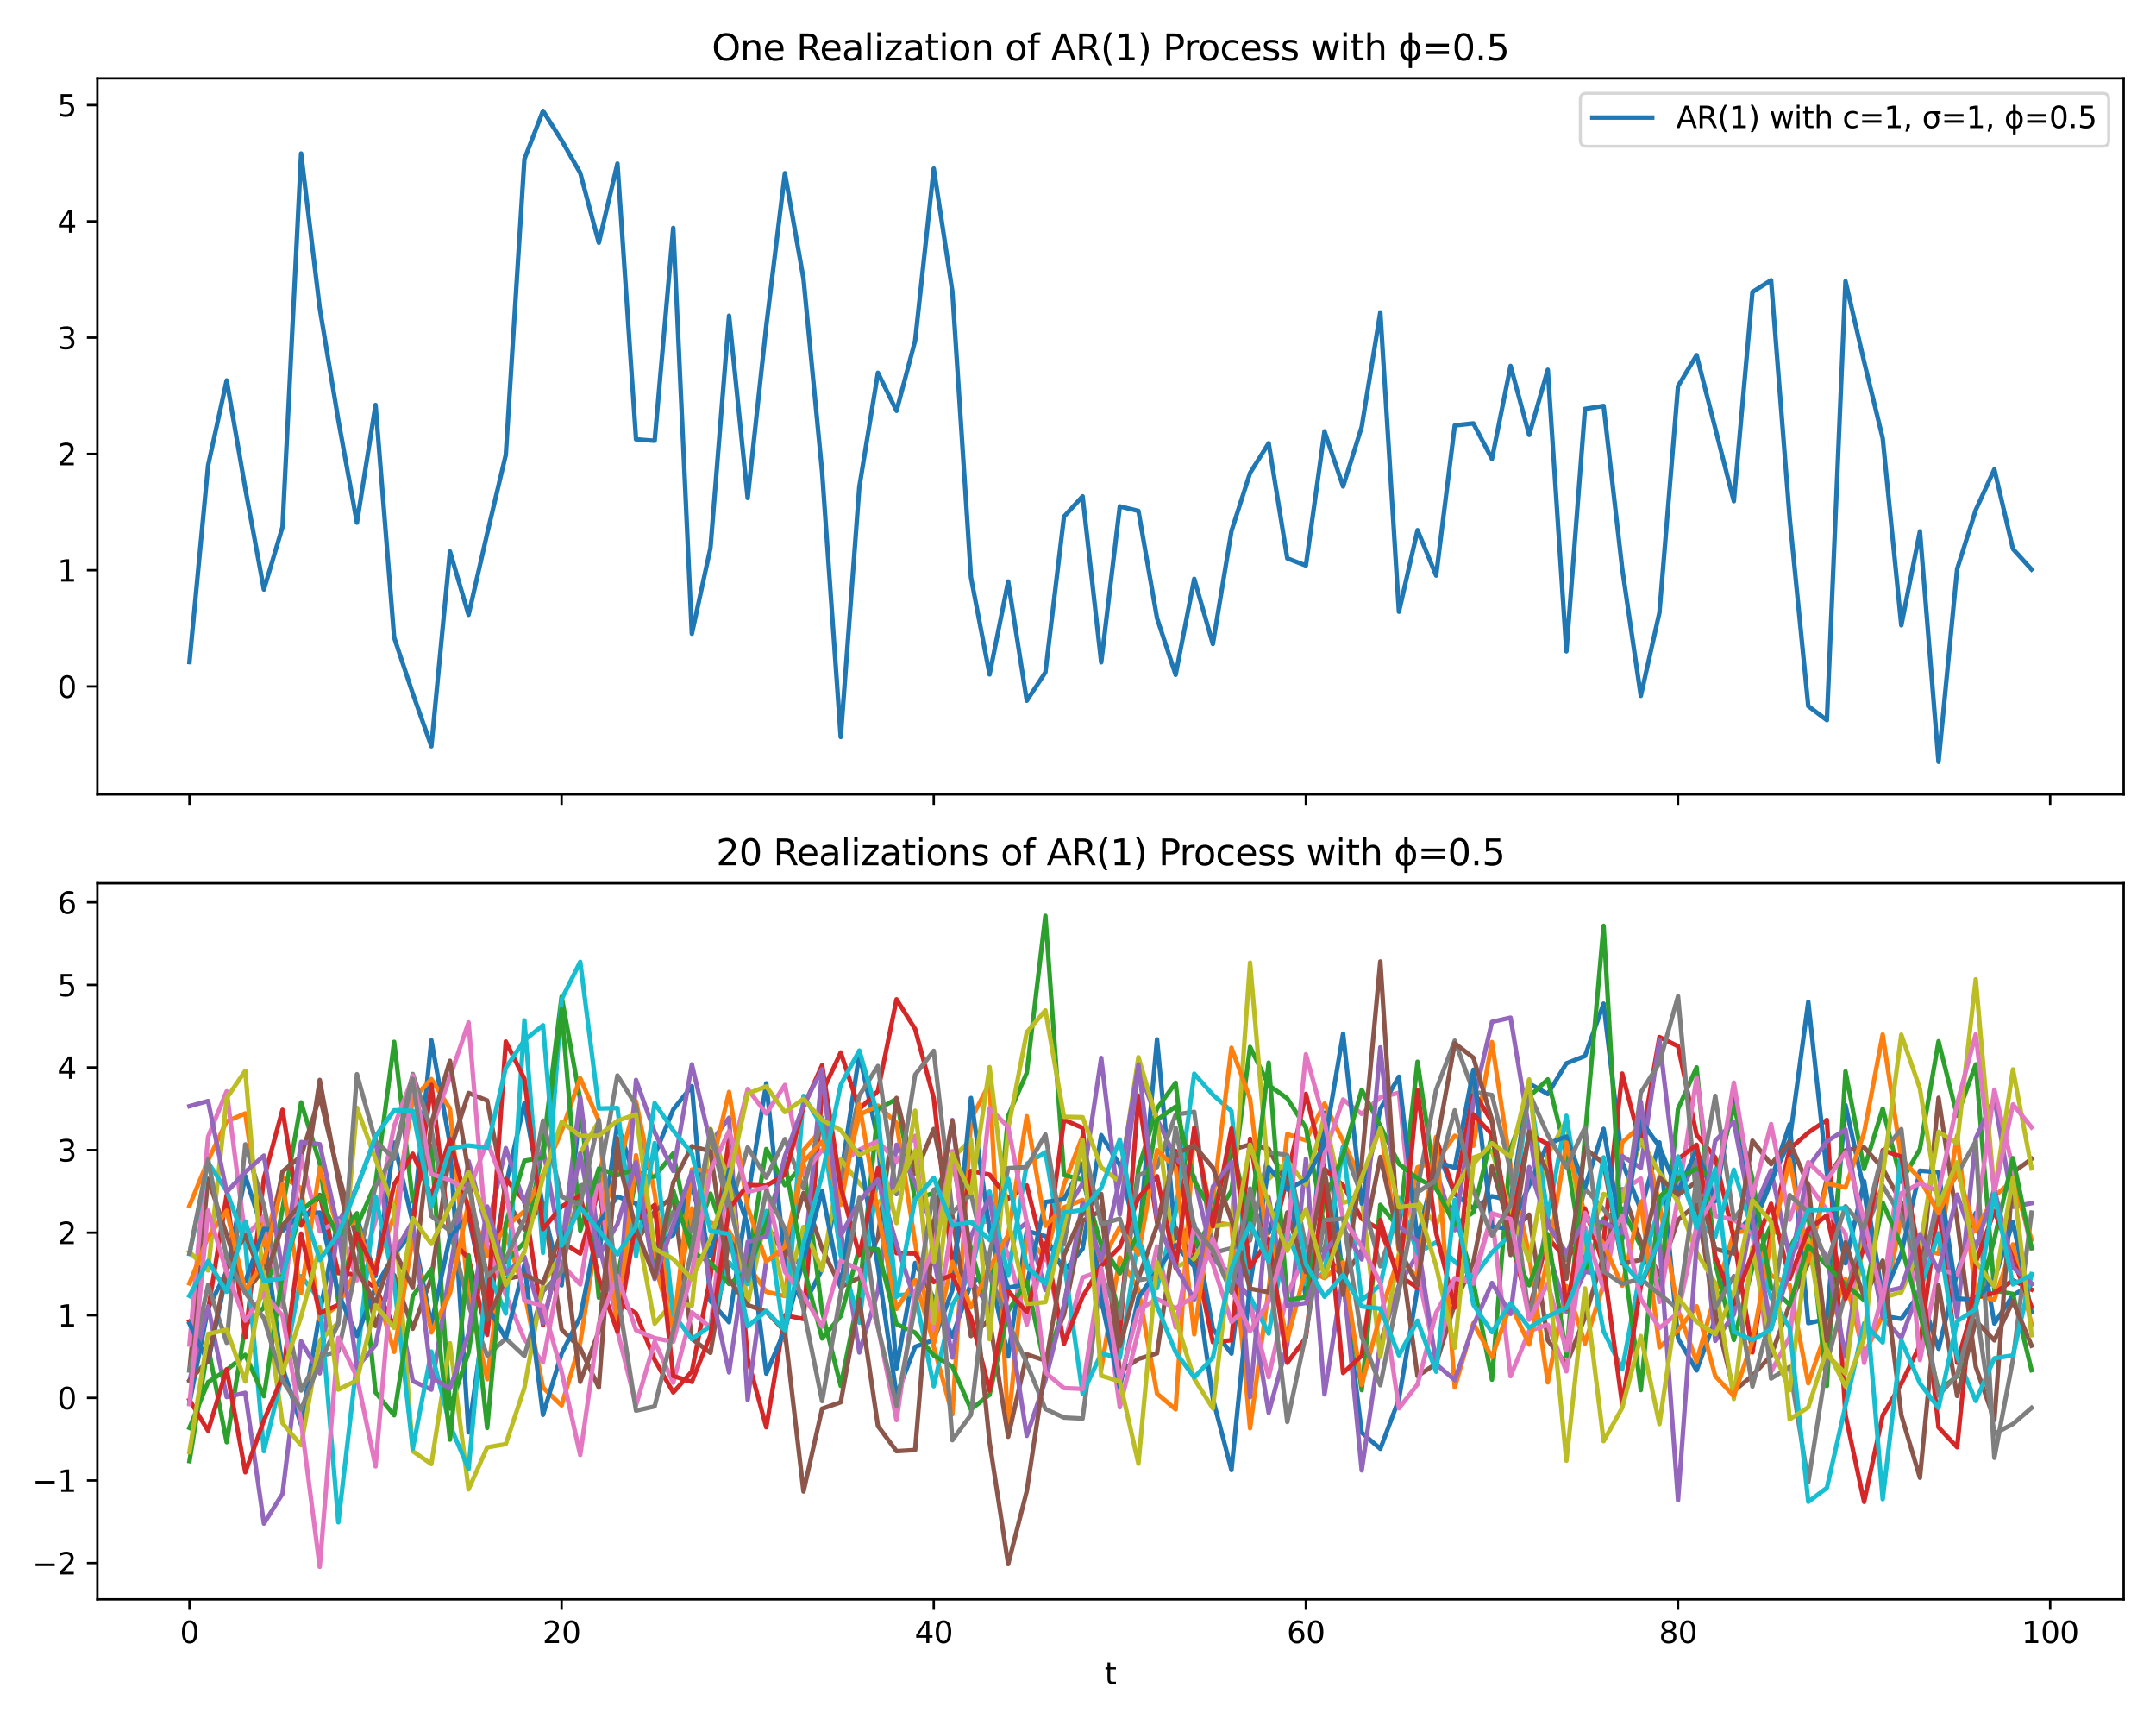 <?xml version="1.0" encoding="utf-8" standalone="no"?>
<!DOCTYPE svg PUBLIC "-//W3C//DTD SVG 1.1//EN"
  "http://www.w3.org/Graphics/SVG/1.1/DTD/svg11.dtd">
<svg xmlns:xlink="http://www.w3.org/1999/xlink" width="720pt" height="576pt" viewBox="0 0 720 576" xmlns="http://www.w3.org/2000/svg" version="1.1">
 <defs>
  <style type="text/css">*{stroke-linejoin: round; stroke-linecap: butt}</style>
 </defs>
 <g id="figure_1">
  <g id="patch_1">
   <path d="M 0 576 
L 720 576 
L 720 0 
L 0 0 
z
" style="fill: #ffffff"/>
  </g>
  <g id="axes_1">
   <g id="patch_2">
    <path d="M 32.515 265.27 
L 709.2 265.27 
L 709.2 26.16 
L 32.515 26.16 
z
" style="fill: #ffffff"/>
   </g>
   <g id="matplotlib.axis_1">
    <g id="xtick_1">
     <g id="line2d_1">
      <defs>
       <path id="m5459c3afe1" d="M 0 0 
L 0 3.5 
" style="stroke: #000000; stroke-width: 0.8"/>
      </defs>
      <g>
       <use xlink:href="#m5459c3afe1" x="63.273" y="265.27" style="stroke: #000000; stroke-width: 0.8"/>
      </g>
     </g>
    </g>
    <g id="xtick_2">
     <g id="line2d_2">
      <g>
       <use xlink:href="#m5459c3afe1" x="187.55" y="265.27" style="stroke: #000000; stroke-width: 0.8"/>
      </g>
     </g>
    </g>
    <g id="xtick_3">
     <g id="line2d_3">
      <g>
       <use xlink:href="#m5459c3afe1" x="311.826" y="265.27" style="stroke: #000000; stroke-width: 0.8"/>
      </g>
     </g>
    </g>
    <g id="xtick_4">
     <g id="line2d_4">
      <g>
       <use xlink:href="#m5459c3afe1" x="436.103" y="265.27" style="stroke: #000000; stroke-width: 0.8"/>
      </g>
     </g>
    </g>
    <g id="xtick_5">
     <g id="line2d_5">
      <g>
       <use xlink:href="#m5459c3afe1" x="560.379" y="265.27" style="stroke: #000000; stroke-width: 0.8"/>
      </g>
     </g>
    </g>
    <g id="xtick_6">
     <g id="line2d_6">
      <g>
       <use xlink:href="#m5459c3afe1" x="684.655" y="265.27" style="stroke: #000000; stroke-width: 0.8"/>
      </g>
     </g>
    </g>
   </g>
   <g id="matplotlib.axis_2">
    <g id="ytick_1">
     <g id="line2d_7">
      <defs>
       <path id="mc04066a5b7" d="M 0 0 
L -3.5 0 
" style="stroke: #000000; stroke-width: 0.8"/>
      </defs>
      <g>
       <use xlink:href="#mc04066a5b7" x="32.515" y="229.225" style="stroke: #000000; stroke-width: 0.8"/>
      </g>
     </g>
     <g id="text_1">
      <!-- 0 -->
      <g transform="translate(19.152 233.025) scale(0.1 -0.1)">
       <defs>
        <path id="DejaVuSans-30" d="M 2034 4250 
Q 1547 4250 1301 3770 
Q 1056 3291 1056 2328 
Q 1056 1369 1301 889 
Q 1547 409 2034 409 
Q 2525 409 2770 889 
Q 3016 1369 3016 2328 
Q 3016 3291 2770 3770 
Q 2525 4250 2034 4250 
z
M 2034 4750 
Q 2819 4750 3233 4129 
Q 3647 3509 3647 2328 
Q 3647 1150 3233 529 
Q 2819 -91 2034 -91 
Q 1250 -91 836 529 
Q 422 1150 422 2328 
Q 422 3509 836 4129 
Q 1250 4750 2034 4750 
z
" transform="scale(0.016)"/>
       </defs>
       <use xlink:href="#DejaVuSans-30"/>
      </g>
     </g>
    </g>
    <g id="ytick_2">
     <g id="line2d_8">
      <g>
       <use xlink:href="#mc04066a5b7" x="32.515" y="190.399" style="stroke: #000000; stroke-width: 0.8"/>
      </g>
     </g>
     <g id="text_2">
      <!-- 1 -->
      <g transform="translate(19.152 194.199) scale(0.1 -0.1)">
       <defs>
        <path id="DejaVuSans-31" d="M 794 531 
L 1825 531 
L 1825 4091 
L 703 3866 
L 703 4441 
L 1819 4666 
L 2450 4666 
L 2450 531 
L 3481 531 
L 3481 0 
L 794 0 
L 794 531 
z
" transform="scale(0.016)"/>
       </defs>
       <use xlink:href="#DejaVuSans-31"/>
      </g>
     </g>
    </g>
    <g id="ytick_3">
     <g id="line2d_9">
      <g>
       <use xlink:href="#mc04066a5b7" x="32.515" y="151.573" style="stroke: #000000; stroke-width: 0.8"/>
      </g>
     </g>
     <g id="text_3">
      <!-- 2 -->
      <g transform="translate(19.152 155.373) scale(0.1 -0.1)">
       <defs>
        <path id="DejaVuSans-32" d="M 1228 531 
L 3431 531 
L 3431 0 
L 469 0 
L 469 531 
Q 828 903 1448 1529 
Q 2069 2156 2228 2338 
Q 2531 2678 2651 2914 
Q 2772 3150 2772 3378 
Q 2772 3750 2511 3984 
Q 2250 4219 1831 4219 
Q 1534 4219 1204 4116 
Q 875 4013 500 3803 
L 500 4441 
Q 881 4594 1212 4672 
Q 1544 4750 1819 4750 
Q 2544 4750 2975 4387 
Q 3406 4025 3406 3419 
Q 3406 3131 3298 2873 
Q 3191 2616 2906 2266 
Q 2828 2175 2409 1742 
Q 1991 1309 1228 531 
z
" transform="scale(0.016)"/>
       </defs>
       <use xlink:href="#DejaVuSans-32"/>
      </g>
     </g>
    </g>
    <g id="ytick_4">
     <g id="line2d_10">
      <g>
       <use xlink:href="#mc04066a5b7" x="32.515" y="112.747" style="stroke: #000000; stroke-width: 0.8"/>
      </g>
     </g>
     <g id="text_4">
      <!-- 3 -->
      <g transform="translate(19.152 116.547) scale(0.1 -0.1)">
       <defs>
        <path id="DejaVuSans-33" d="M 2597 2516 
Q 3050 2419 3304 2112 
Q 3559 1806 3559 1356 
Q 3559 666 3084 287 
Q 2609 -91 1734 -91 
Q 1441 -91 1130 -33 
Q 819 25 488 141 
L 488 750 
Q 750 597 1062 519 
Q 1375 441 1716 441 
Q 2309 441 2620 675 
Q 2931 909 2931 1356 
Q 2931 1769 2642 2001 
Q 2353 2234 1838 2234 
L 1294 2234 
L 1294 2753 
L 1863 2753 
Q 2328 2753 2575 2939 
Q 2822 3125 2822 3475 
Q 2822 3834 2567 4026 
Q 2313 4219 1838 4219 
Q 1578 4219 1281 4162 
Q 984 4106 628 3988 
L 628 4550 
Q 988 4650 1302 4700 
Q 1616 4750 1894 4750 
Q 2613 4750 3031 4423 
Q 3450 4097 3450 3541 
Q 3450 3153 3228 2886 
Q 3006 2619 2597 2516 
z
" transform="scale(0.016)"/>
       </defs>
       <use xlink:href="#DejaVuSans-33"/>
      </g>
     </g>
    </g>
    <g id="ytick_5">
     <g id="line2d_11">
      <g>
       <use xlink:href="#mc04066a5b7" x="32.515" y="73.922" style="stroke: #000000; stroke-width: 0.8"/>
      </g>
     </g>
     <g id="text_5">
      <!-- 4 -->
      <g transform="translate(19.152 77.721) scale(0.1 -0.1)">
       <defs>
        <path id="DejaVuSans-34" d="M 2419 4116 
L 825 1625 
L 2419 1625 
L 2419 4116 
z
M 2253 4666 
L 3047 4666 
L 3047 1625 
L 3713 1625 
L 3713 1100 
L 3047 1100 
L 3047 0 
L 2419 0 
L 2419 1100 
L 313 1100 
L 313 1709 
L 2253 4666 
z
" transform="scale(0.016)"/>
       </defs>
       <use xlink:href="#DejaVuSans-34"/>
      </g>
     </g>
    </g>
    <g id="ytick_6">
     <g id="line2d_12">
      <g>
       <use xlink:href="#mc04066a5b7" x="32.515" y="35.096" style="stroke: #000000; stroke-width: 0.8"/>
      </g>
     </g>
     <g id="text_6">
      <!-- 5 -->
      <g transform="translate(19.152 38.895) scale(0.1 -0.1)">
       <defs>
        <path id="DejaVuSans-35" d="M 691 4666 
L 3169 4666 
L 3169 4134 
L 1269 4134 
L 1269 2991 
Q 1406 3038 1543 3061 
Q 1681 3084 1819 3084 
Q 2600 3084 3056 2656 
Q 3513 2228 3513 1497 
Q 3513 744 3044 326 
Q 2575 -91 1722 -91 
Q 1428 -91 1123 -41 
Q 819 9 494 109 
L 494 744 
Q 775 591 1075 516 
Q 1375 441 1709 441 
Q 2250 441 2565 725 
Q 2881 1009 2881 1497 
Q 2881 1984 2565 2268 
Q 2250 2553 1709 2553 
Q 1456 2553 1204 2497 
Q 953 2441 691 2322 
L 691 4666 
z
" transform="scale(0.016)"/>
       </defs>
       <use xlink:href="#DejaVuSans-35"/>
      </g>
     </g>
    </g>
   </g>
   <g id="line2d_13">
    <path d="M 63.273 221.085 
L 69.487 155.461 
L 75.701 127.033 
L 81.915 163.118 
L 88.129 196.858 
L 94.343 175.97 
L 100.556 51.27 
L 106.77 102.857 
L 112.984 140.289 
L 119.198 174.526 
L 125.412 135.23 
L 131.625 212.865 
L 137.839 231.57 
L 144.053 249.201 
L 150.267 184.158 
L 156.481 205.305 
L 162.695 178.159 
L 168.908 151.876 
L 175.122 53.133 
L 181.336 37.029 
L 187.55 46.859 
L 193.764 57.744 
L 199.977 81.054 
L 206.191 54.622 
L 212.405 146.695 
L 218.619 147.183 
L 224.833 76.119 
L 231.047 211.603 
L 237.26 182.989 
L 243.474 105.426 
L 249.688 166.289 
L 255.902 108.785 
L 262.116 57.834 
L 268.329 93.123 
L 274.543 157.565 
L 280.757 246.098 
L 286.971 162.581 
L 293.185 124.481 
L 299.399 137.186 
L 305.612 113.741 
L 311.826 56.286 
L 318.04 97.322 
L 324.254 192.788 
L 330.468 225.207 
L 336.681 194.174 
L 342.895 233.977 
L 349.109 224.503 
L 355.323 172.502 
L 361.537 165.733 
L 367.751 221.157 
L 373.964 169.095 
L 380.178 170.613 
L 386.392 206.408 
L 392.606 225.337 
L 398.82 193.296 
L 405.034 215.044 
L 411.247 177.336 
L 417.461 157.933 
L 423.675 147.984 
L 429.889 186.449 
L 436.103 188.838 
L 442.316 144.034 
L 448.53 162.43 
L 454.744 142.519 
L 460.958 104.301 
L 467.172 204.266 
L 473.386 177.038 
L 479.599 192.18 
L 485.813 142.067 
L 492.027 141.37 
L 498.241 153.237 
L 504.455 122.191 
L 510.668 145.232 
L 516.882 123.467 
L 523.096 217.488 
L 529.31 136.535 
L 535.524 135.549 
L 541.738 189.884 
L 547.951 232.352 
L 554.165 204.584 
L 560.379 128.941 
L 566.593 118.593 
L 572.807 142.977 
L 579.02 167.358 
L 585.234 97.491 
L 591.448 93.577 
L 597.662 172.971 
L 603.876 235.789 
L 610.09 240.473 
L 616.303 93.908 
L 622.517 120.748 
L 628.731 146.338 
L 634.945 208.799 
L 641.159 177.424 
L 647.372 254.401 
L 653.586 190.032 
L 659.8 170.311 
L 666.014 156.71 
L 672.228 183.292 
L 678.442 190.155 
" clip-path="url(#pc5adf13401)" style="fill: none; stroke: #1f77b4; stroke-width: 1.5; stroke-linecap: square"/>
   </g>
   <g id="patch_3">
    <path d="M 32.515 265.27 
L 32.515 26.16 
" style="fill: none; stroke: #000000; stroke-width: 0.8; stroke-linejoin: miter; stroke-linecap: square"/>
   </g>
   <g id="patch_4">
    <path d="M 709.2 265.27 
L 709.2 26.16 
" style="fill: none; stroke: #000000; stroke-width: 0.8; stroke-linejoin: miter; stroke-linecap: square"/>
   </g>
   <g id="patch_5">
    <path d="M 32.515 265.27 
L 709.2 265.27 
" style="fill: none; stroke: #000000; stroke-width: 0.8; stroke-linejoin: miter; stroke-linecap: square"/>
   </g>
   <g id="patch_6">
    <path d="M 32.515 26.16 
L 709.2 26.16 
" style="fill: none; stroke: #000000; stroke-width: 0.8; stroke-linejoin: miter; stroke-linecap: square"/>
   </g>
   <g id="text_7">
    <!-- One Realization of AR(1) Process with ϕ=0.5 -->
    <g transform="translate(237.708 20.16) scale(0.12 -0.12)">
     <defs>
      <path id="DejaVuSans-4f" d="M 2522 4238 
Q 1834 4238 1429 3725 
Q 1025 3213 1025 2328 
Q 1025 1447 1429 934 
Q 1834 422 2522 422 
Q 3209 422 3611 934 
Q 4013 1447 4013 2328 
Q 4013 3213 3611 3725 
Q 3209 4238 2522 4238 
z
M 2522 4750 
Q 3503 4750 4090 4092 
Q 4678 3434 4678 2328 
Q 4678 1225 4090 567 
Q 3503 -91 2522 -91 
Q 1538 -91 948 565 
Q 359 1222 359 2328 
Q 359 3434 948 4092 
Q 1538 4750 2522 4750 
z
" transform="scale(0.016)"/>
      <path id="DejaVuSans-6e" d="M 3513 2113 
L 3513 0 
L 2938 0 
L 2938 2094 
Q 2938 2591 2744 2837 
Q 2550 3084 2163 3084 
Q 1697 3084 1428 2787 
Q 1159 2491 1159 1978 
L 1159 0 
L 581 0 
L 581 3500 
L 1159 3500 
L 1159 2956 
Q 1366 3272 1645 3428 
Q 1925 3584 2291 3584 
Q 2894 3584 3203 3211 
Q 3513 2838 3513 2113 
z
" transform="scale(0.016)"/>
      <path id="DejaVuSans-65" d="M 3597 1894 
L 3597 1613 
L 953 1613 
Q 991 1019 1311 708 
Q 1631 397 2203 397 
Q 2534 397 2845 478 
Q 3156 559 3463 722 
L 3463 178 
Q 3153 47 2828 -22 
Q 2503 -91 2169 -91 
Q 1331 -91 842 396 
Q 353 884 353 1716 
Q 353 2575 817 3079 
Q 1281 3584 2069 3584 
Q 2775 3584 3186 3129 
Q 3597 2675 3597 1894 
z
M 3022 2063 
Q 3016 2534 2758 2815 
Q 2500 3097 2075 3097 
Q 1594 3097 1305 2825 
Q 1016 2553 972 2059 
L 3022 2063 
z
" transform="scale(0.016)"/>
      <path id="DejaVuSans-20" transform="scale(0.016)"/>
      <path id="DejaVuSans-52" d="M 2841 2188 
Q 3044 2119 3236 1894 
Q 3428 1669 3622 1275 
L 4263 0 
L 3584 0 
L 2988 1197 
Q 2756 1666 2539 1819 
Q 2322 1972 1947 1972 
L 1259 1972 
L 1259 0 
L 628 0 
L 628 4666 
L 2053 4666 
Q 2853 4666 3247 4331 
Q 3641 3997 3641 3322 
Q 3641 2881 3436 2590 
Q 3231 2300 2841 2188 
z
M 1259 4147 
L 1259 2491 
L 2053 2491 
Q 2509 2491 2742 2702 
Q 2975 2913 2975 3322 
Q 2975 3731 2742 3939 
Q 2509 4147 2053 4147 
L 1259 4147 
z
" transform="scale(0.016)"/>
      <path id="DejaVuSans-61" d="M 2194 1759 
Q 1497 1759 1228 1600 
Q 959 1441 959 1056 
Q 959 750 1161 570 
Q 1363 391 1709 391 
Q 2188 391 2477 730 
Q 2766 1069 2766 1631 
L 2766 1759 
L 2194 1759 
z
M 3341 1997 
L 3341 0 
L 2766 0 
L 2766 531 
Q 2569 213 2275 61 
Q 1981 -91 1556 -91 
Q 1019 -91 701 211 
Q 384 513 384 1019 
Q 384 1609 779 1909 
Q 1175 2209 1959 2209 
L 2766 2209 
L 2766 2266 
Q 2766 2663 2505 2880 
Q 2244 3097 1772 3097 
Q 1472 3097 1187 3025 
Q 903 2953 641 2809 
L 641 3341 
Q 956 3463 1253 3523 
Q 1550 3584 1831 3584 
Q 2591 3584 2966 3190 
Q 3341 2797 3341 1997 
z
" transform="scale(0.016)"/>
      <path id="DejaVuSans-6c" d="M 603 4863 
L 1178 4863 
L 1178 0 
L 603 0 
L 603 4863 
z
" transform="scale(0.016)"/>
      <path id="DejaVuSans-69" d="M 603 3500 
L 1178 3500 
L 1178 0 
L 603 0 
L 603 3500 
z
M 603 4863 
L 1178 4863 
L 1178 4134 
L 603 4134 
L 603 4863 
z
" transform="scale(0.016)"/>
      <path id="DejaVuSans-7a" d="M 353 3500 
L 3084 3500 
L 3084 2975 
L 922 459 
L 3084 459 
L 3084 0 
L 275 0 
L 275 525 
L 2438 3041 
L 353 3041 
L 353 3500 
z
" transform="scale(0.016)"/>
      <path id="DejaVuSans-74" d="M 1172 4494 
L 1172 3500 
L 2356 3500 
L 2356 3053 
L 1172 3053 
L 1172 1153 
Q 1172 725 1289 603 
Q 1406 481 1766 481 
L 2356 481 
L 2356 0 
L 1766 0 
Q 1100 0 847 248 
Q 594 497 594 1153 
L 594 3053 
L 172 3053 
L 172 3500 
L 594 3500 
L 594 4494 
L 1172 4494 
z
" transform="scale(0.016)"/>
      <path id="DejaVuSans-6f" d="M 1959 3097 
Q 1497 3097 1228 2736 
Q 959 2375 959 1747 
Q 959 1119 1226 758 
Q 1494 397 1959 397 
Q 2419 397 2687 759 
Q 2956 1122 2956 1747 
Q 2956 2369 2687 2733 
Q 2419 3097 1959 3097 
z
M 1959 3584 
Q 2709 3584 3137 3096 
Q 3566 2609 3566 1747 
Q 3566 888 3137 398 
Q 2709 -91 1959 -91 
Q 1206 -91 779 398 
Q 353 888 353 1747 
Q 353 2609 779 3096 
Q 1206 3584 1959 3584 
z
" transform="scale(0.016)"/>
      <path id="DejaVuSans-66" d="M 2375 4863 
L 2375 4384 
L 1825 4384 
Q 1516 4384 1395 4259 
Q 1275 4134 1275 3809 
L 1275 3500 
L 2222 3500 
L 2222 3053 
L 1275 3053 
L 1275 0 
L 697 0 
L 697 3053 
L 147 3053 
L 147 3500 
L 697 3500 
L 697 3744 
Q 697 4328 969 4595 
Q 1241 4863 1831 4863 
L 2375 4863 
z
" transform="scale(0.016)"/>
      <path id="DejaVuSans-41" d="M 2188 4044 
L 1331 1722 
L 3047 1722 
L 2188 4044 
z
M 1831 4666 
L 2547 4666 
L 4325 0 
L 3669 0 
L 3244 1197 
L 1141 1197 
L 716 0 
L 50 0 
L 1831 4666 
z
" transform="scale(0.016)"/>
      <path id="DejaVuSans-28" d="M 1984 4856 
Q 1566 4138 1362 3434 
Q 1159 2731 1159 2009 
Q 1159 1288 1364 580 
Q 1569 -128 1984 -844 
L 1484 -844 
Q 1016 -109 783 600 
Q 550 1309 550 2009 
Q 550 2706 781 3412 
Q 1013 4119 1484 4856 
L 1984 4856 
z
" transform="scale(0.016)"/>
      <path id="DejaVuSans-29" d="M 513 4856 
L 1013 4856 
Q 1481 4119 1714 3412 
Q 1947 2706 1947 2009 
Q 1947 1309 1714 600 
Q 1481 -109 1013 -844 
L 513 -844 
Q 928 -128 1133 580 
Q 1338 1288 1338 2009 
Q 1338 2731 1133 3434 
Q 928 4138 513 4856 
z
" transform="scale(0.016)"/>
      <path id="DejaVuSans-50" d="M 1259 4147 
L 1259 2394 
L 2053 2394 
Q 2494 2394 2734 2622 
Q 2975 2850 2975 3272 
Q 2975 3691 2734 3919 
Q 2494 4147 2053 4147 
L 1259 4147 
z
M 628 4666 
L 2053 4666 
Q 2838 4666 3239 4311 
Q 3641 3956 3641 3272 
Q 3641 2581 3239 2228 
Q 2838 1875 2053 1875 
L 1259 1875 
L 1259 0 
L 628 0 
L 628 4666 
z
" transform="scale(0.016)"/>
      <path id="DejaVuSans-72" d="M 2631 2963 
Q 2534 3019 2420 3045 
Q 2306 3072 2169 3072 
Q 1681 3072 1420 2755 
Q 1159 2438 1159 1844 
L 1159 0 
L 581 0 
L 581 3500 
L 1159 3500 
L 1159 2956 
Q 1341 3275 1631 3429 
Q 1922 3584 2338 3584 
Q 2397 3584 2469 3576 
Q 2541 3569 2628 3553 
L 2631 2963 
z
" transform="scale(0.016)"/>
      <path id="DejaVuSans-63" d="M 3122 3366 
L 3122 2828 
Q 2878 2963 2633 3030 
Q 2388 3097 2138 3097 
Q 1578 3097 1268 2742 
Q 959 2388 959 1747 
Q 959 1106 1268 751 
Q 1578 397 2138 397 
Q 2388 397 2633 464 
Q 2878 531 3122 666 
L 3122 134 
Q 2881 22 2623 -34 
Q 2366 -91 2075 -91 
Q 1284 -91 818 406 
Q 353 903 353 1747 
Q 353 2603 823 3093 
Q 1294 3584 2113 3584 
Q 2378 3584 2631 3529 
Q 2884 3475 3122 3366 
z
" transform="scale(0.016)"/>
      <path id="DejaVuSans-73" d="M 2834 3397 
L 2834 2853 
Q 2591 2978 2328 3040 
Q 2066 3103 1784 3103 
Q 1356 3103 1142 2972 
Q 928 2841 928 2578 
Q 928 2378 1081 2264 
Q 1234 2150 1697 2047 
L 1894 2003 
Q 2506 1872 2764 1633 
Q 3022 1394 3022 966 
Q 3022 478 2636 193 
Q 2250 -91 1575 -91 
Q 1294 -91 989 -36 
Q 684 19 347 128 
L 347 722 
Q 666 556 975 473 
Q 1284 391 1588 391 
Q 1994 391 2212 530 
Q 2431 669 2431 922 
Q 2431 1156 2273 1281 
Q 2116 1406 1581 1522 
L 1381 1569 
Q 847 1681 609 1914 
Q 372 2147 372 2553 
Q 372 3047 722 3315 
Q 1072 3584 1716 3584 
Q 2034 3584 2315 3537 
Q 2597 3491 2834 3397 
z
" transform="scale(0.016)"/>
      <path id="DejaVuSans-77" d="M 269 3500 
L 844 3500 
L 1563 769 
L 2278 3500 
L 2956 3500 
L 3675 769 
L 4391 3500 
L 4966 3500 
L 4050 0 
L 3372 0 
L 2619 2869 
L 1863 0 
L 1184 0 
L 269 3500 
z
" transform="scale(0.016)"/>
      <path id="DejaVuSans-68" d="M 3513 2113 
L 3513 0 
L 2938 0 
L 2938 2094 
Q 2938 2591 2744 2837 
Q 2550 3084 2163 3084 
Q 1697 3084 1428 2787 
Q 1159 2491 1159 1978 
L 1159 0 
L 581 0 
L 581 4863 
L 1159 4863 
L 1159 2956 
Q 1366 3272 1645 3428 
Q 1925 3584 2291 3584 
Q 2894 3584 3203 3211 
Q 3513 2838 3513 2113 
z
" transform="scale(0.016)"/>
      <path id="DejaVuSans-3d5" d="M 2388 4863 
L 2388 3572 
Q 3009 3572 3425 3094 
Q 3853 2606 3853 1747 
Q 3853 888 3425 400 
Q 3009 -78 2388 -78 
L 2388 -1331 
L 1816 -1331 
L 1816 -78 
Q 1194 -78 775 400 
Q 350 888 350 1747 
Q 350 2606 775 3094 
Q 1194 3572 1816 3572 
L 1816 4863 
L 2388 4863 
z
M 2388 434 
Q 2741 434 2981 756 
Q 3244 1116 3247 1747 
Q 3250 2372 2981 2738 
Q 2741 3059 2388 3059 
L 2388 434 
z
M 1816 434 
L 1816 3059 
Q 1463 3059 1225 2738 
Q 953 2372 956 1747 
Q 959 1116 1225 756 
Q 1463 434 1816 434 
z
" transform="scale(0.016)"/>
      <path id="DejaVuSans-3d" d="M 678 2906 
L 4684 2906 
L 4684 2381 
L 678 2381 
L 678 2906 
z
M 678 1631 
L 4684 1631 
L 4684 1100 
L 678 1100 
L 678 1631 
z
" transform="scale(0.016)"/>
      <path id="DejaVuSans-2e" d="M 684 794 
L 1344 794 
L 1344 0 
L 684 0 
L 684 794 
z
" transform="scale(0.016)"/>
     </defs>
     <use xlink:href="#DejaVuSans-4f"/>
     <use xlink:href="#DejaVuSans-6e" x="78.711"/>
     <use xlink:href="#DejaVuSans-65" x="142.09"/>
     <use xlink:href="#DejaVuSans-20" x="203.613"/>
     <use xlink:href="#DejaVuSans-52" x="235.4"/>
     <use xlink:href="#DejaVuSans-65" x="300.383"/>
     <use xlink:href="#DejaVuSans-61" x="361.906"/>
     <use xlink:href="#DejaVuSans-6c" x="423.186"/>
     <use xlink:href="#DejaVuSans-69" x="450.969"/>
     <use xlink:href="#DejaVuSans-7a" x="478.752"/>
     <use xlink:href="#DejaVuSans-61" x="531.242"/>
     <use xlink:href="#DejaVuSans-74" x="592.521"/>
     <use xlink:href="#DejaVuSans-69" x="631.73"/>
     <use xlink:href="#DejaVuSans-6f" x="659.514"/>
     <use xlink:href="#DejaVuSans-6e" x="720.695"/>
     <use xlink:href="#DejaVuSans-20" x="784.074"/>
     <use xlink:href="#DejaVuSans-6f" x="815.861"/>
     <use xlink:href="#DejaVuSans-66" x="877.043"/>
     <use xlink:href="#DejaVuSans-20" x="912.248"/>
     <use xlink:href="#DejaVuSans-41" x="944.035"/>
     <use xlink:href="#DejaVuSans-52" x="1012.443"/>
     <use xlink:href="#DejaVuSans-28" x="1081.926"/>
     <use xlink:href="#DejaVuSans-31" x="1120.939"/>
     <use xlink:href="#DejaVuSans-29" x="1184.562"/>
     <use xlink:href="#DejaVuSans-20" x="1223.576"/>
     <use xlink:href="#DejaVuSans-50" x="1255.363"/>
     <use xlink:href="#DejaVuSans-72" x="1313.916"/>
     <use xlink:href="#DejaVuSans-6f" x="1352.779"/>
     <use xlink:href="#DejaVuSans-63" x="1413.961"/>
     <use xlink:href="#DejaVuSans-65" x="1468.941"/>
     <use xlink:href="#DejaVuSans-73" x="1530.465"/>
     <use xlink:href="#DejaVuSans-73" x="1582.564"/>
     <use xlink:href="#DejaVuSans-20" x="1634.664"/>
     <use xlink:href="#DejaVuSans-77" x="1666.451"/>
     <use xlink:href="#DejaVuSans-69" x="1748.238"/>
     <use xlink:href="#DejaVuSans-74" x="1776.021"/>
     <use xlink:href="#DejaVuSans-68" x="1815.23"/>
     <use xlink:href="#DejaVuSans-20" x="1878.609"/>
     <use xlink:href="#DejaVuSans-3d5" x="1910.396"/>
     <use xlink:href="#DejaVuSans-3d" x="1976.363"/>
     <use xlink:href="#DejaVuSans-30" x="2060.152"/>
     <use xlink:href="#DejaVuSans-2e" x="2123.775"/>
     <use xlink:href="#DejaVuSans-35" x="2155.562"/>
    </g>
   </g>
   <g id="legend_1">
    <g id="patch_7">
     <path d="M 529.763 48.838 
L 702.2 48.838 
Q 704.2 48.838 704.2 46.838 
L 704.2 33.16 
Q 704.2 31.16 702.2 31.16 
L 529.763 31.16 
Q 527.763 31.16 527.763 33.16 
L 527.763 46.838 
Q 527.763 48.838 529.763 48.838 
z
" style="fill: #ffffff; opacity: 0.8; stroke: #cccccc; stroke-linejoin: miter"/>
    </g>
    <g id="line2d_14">
     <path d="M 531.763 39.258 
L 541.763 39.258 
L 551.763 39.258 
" style="fill: none; stroke: #1f77b4; stroke-width: 1.5; stroke-linecap: square"/>
    </g>
    <g id="text_8">
     <!-- AR(1) with c=1, σ=1, ϕ=0.5 -->
     <g transform="translate(559.763 42.758) scale(0.1 -0.1)">
      <defs>
       <path id="DejaVuSans-2c" d="M 750 794 
L 1409 794 
L 1409 256 
L 897 -744 
L 494 -744 
L 750 256 
L 750 794 
z
" transform="scale(0.016)"/>
       <path id="DejaVuSans-3c3" d="M 1959 3044 
Q 1484 3044 1228 2700 
Q 959 2341 959 1747 
Q 959 1119 1226 758 
Q 1494 397 1959 397 
Q 2419 397 2687 759 
Q 2956 1122 2956 1747 
Q 2956 2319 2688 2700 
Q 2441 3044 1959 3044 
z
M 1959 3500 
L 3869 3500 
L 3869 2925 
L 3225 2925 
Q 3566 2438 3566 1747 
Q 3566 888 3138 400 
Q 2709 -91 1959 -91 
Q 1206 -91 781 400 
Q 353 888 353 1747 
Q 353 2613 781 3097 
Q 1134 3500 1959 3500 
z
" transform="scale(0.016)"/>
      </defs>
      <use xlink:href="#DejaVuSans-41"/>
      <use xlink:href="#DejaVuSans-52" x="68.408"/>
      <use xlink:href="#DejaVuSans-28" x="137.891"/>
      <use xlink:href="#DejaVuSans-31" x="176.904"/>
      <use xlink:href="#DejaVuSans-29" x="240.527"/>
      <use xlink:href="#DejaVuSans-20" x="279.541"/>
      <use xlink:href="#DejaVuSans-77" x="311.328"/>
      <use xlink:href="#DejaVuSans-69" x="393.115"/>
      <use xlink:href="#DejaVuSans-74" x="420.898"/>
      <use xlink:href="#DejaVuSans-68" x="460.107"/>
      <use xlink:href="#DejaVuSans-20" x="523.486"/>
      <use xlink:href="#DejaVuSans-63" x="555.273"/>
      <use xlink:href="#DejaVuSans-3d" x="610.254"/>
      <use xlink:href="#DejaVuSans-31" x="694.043"/>
      <use xlink:href="#DejaVuSans-2c" x="757.666"/>
      <use xlink:href="#DejaVuSans-20" x="789.453"/>
      <use xlink:href="#DejaVuSans-3c3" x="821.24"/>
      <use xlink:href="#DejaVuSans-3d" x="884.619"/>
      <use xlink:href="#DejaVuSans-31" x="968.408"/>
      <use xlink:href="#DejaVuSans-2c" x="1032.031"/>
      <use xlink:href="#DejaVuSans-20" x="1063.818"/>
      <use xlink:href="#DejaVuSans-3d5" x="1095.605"/>
      <use xlink:href="#DejaVuSans-3d" x="1161.572"/>
      <use xlink:href="#DejaVuSans-30" x="1245.361"/>
      <use xlink:href="#DejaVuSans-2e" x="1308.984"/>
      <use xlink:href="#DejaVuSans-35" x="1340.771"/>
     </g>
    </g>
   </g>
  </g>
  <g id="axes_2">
   <g id="patch_8">
    <path d="M 32.515 534.04 
L 709.2 534.04 
L 709.2 294.93 
L 32.515 294.93 
z
" style="fill: #ffffff"/>
   </g>
   <g id="matplotlib.axis_3">
    <g id="xtick_7">
     <g id="line2d_15">
      <g>
       <use xlink:href="#m5459c3afe1" x="63.273" y="534.04" style="stroke: #000000; stroke-width: 0.8"/>
      </g>
     </g>
     <g id="text_9">
      <!-- 0 -->
      <g transform="translate(60.092 548.638) scale(0.1 -0.1)">
       <use xlink:href="#DejaVuSans-30"/>
      </g>
     </g>
    </g>
    <g id="xtick_8">
     <g id="line2d_16">
      <g>
       <use xlink:href="#m5459c3afe1" x="187.55" y="534.04" style="stroke: #000000; stroke-width: 0.8"/>
      </g>
     </g>
     <g id="text_10">
      <!-- 20 -->
      <g transform="translate(181.187 548.638) scale(0.1 -0.1)">
       <use xlink:href="#DejaVuSans-32"/>
       <use xlink:href="#DejaVuSans-30" x="63.623"/>
      </g>
     </g>
    </g>
    <g id="xtick_9">
     <g id="line2d_17">
      <g>
       <use xlink:href="#m5459c3afe1" x="311.826" y="534.04" style="stroke: #000000; stroke-width: 0.8"/>
      </g>
     </g>
     <g id="text_11">
      <!-- 40 -->
      <g transform="translate(305.464 548.638) scale(0.1 -0.1)">
       <use xlink:href="#DejaVuSans-34"/>
       <use xlink:href="#DejaVuSans-30" x="63.623"/>
      </g>
     </g>
    </g>
    <g id="xtick_10">
     <g id="line2d_18">
      <g>
       <use xlink:href="#m5459c3afe1" x="436.103" y="534.04" style="stroke: #000000; stroke-width: 0.8"/>
      </g>
     </g>
     <g id="text_12">
      <!-- 60 -->
      <g transform="translate(429.74 548.638) scale(0.1 -0.1)">
       <defs>
        <path id="DejaVuSans-36" d="M 2113 2584 
Q 1688 2584 1439 2293 
Q 1191 2003 1191 1497 
Q 1191 994 1439 701 
Q 1688 409 2113 409 
Q 2538 409 2786 701 
Q 3034 994 3034 1497 
Q 3034 2003 2786 2293 
Q 2538 2584 2113 2584 
z
M 3366 4563 
L 3366 3988 
Q 3128 4100 2886 4159 
Q 2644 4219 2406 4219 
Q 1781 4219 1451 3797 
Q 1122 3375 1075 2522 
Q 1259 2794 1537 2939 
Q 1816 3084 2150 3084 
Q 2853 3084 3261 2657 
Q 3669 2231 3669 1497 
Q 3669 778 3244 343 
Q 2819 -91 2113 -91 
Q 1303 -91 875 529 
Q 447 1150 447 2328 
Q 447 3434 972 4092 
Q 1497 4750 2381 4750 
Q 2619 4750 2861 4703 
Q 3103 4656 3366 4563 
z
" transform="scale(0.016)"/>
       </defs>
       <use xlink:href="#DejaVuSans-36"/>
       <use xlink:href="#DejaVuSans-30" x="63.623"/>
      </g>
     </g>
    </g>
    <g id="xtick_11">
     <g id="line2d_19">
      <g>
       <use xlink:href="#m5459c3afe1" x="560.379" y="534.04" style="stroke: #000000; stroke-width: 0.8"/>
      </g>
     </g>
     <g id="text_13">
      <!-- 80 -->
      <g transform="translate(554.017 548.638) scale(0.1 -0.1)">
       <defs>
        <path id="DejaVuSans-38" d="M 2034 2216 
Q 1584 2216 1326 1975 
Q 1069 1734 1069 1313 
Q 1069 891 1326 650 
Q 1584 409 2034 409 
Q 2484 409 2743 651 
Q 3003 894 3003 1313 
Q 3003 1734 2745 1975 
Q 2488 2216 2034 2216 
z
M 1403 2484 
Q 997 2584 770 2862 
Q 544 3141 544 3541 
Q 544 4100 942 4425 
Q 1341 4750 2034 4750 
Q 2731 4750 3128 4425 
Q 3525 4100 3525 3541 
Q 3525 3141 3298 2862 
Q 3072 2584 2669 2484 
Q 3125 2378 3379 2068 
Q 3634 1759 3634 1313 
Q 3634 634 3220 271 
Q 2806 -91 2034 -91 
Q 1263 -91 848 271 
Q 434 634 434 1313 
Q 434 1759 690 2068 
Q 947 2378 1403 2484 
z
M 1172 3481 
Q 1172 3119 1398 2916 
Q 1625 2713 2034 2713 
Q 2441 2713 2670 2916 
Q 2900 3119 2900 3481 
Q 2900 3844 2670 4047 
Q 2441 4250 2034 4250 
Q 1625 4250 1398 4047 
Q 1172 3844 1172 3481 
z
" transform="scale(0.016)"/>
       </defs>
       <use xlink:href="#DejaVuSans-38"/>
       <use xlink:href="#DejaVuSans-30" x="63.623"/>
      </g>
     </g>
    </g>
    <g id="xtick_12">
     <g id="line2d_20">
      <g>
       <use xlink:href="#m5459c3afe1" x="684.655" y="534.04" style="stroke: #000000; stroke-width: 0.8"/>
      </g>
     </g>
     <g id="text_14">
      <!-- 100 -->
      <g transform="translate(675.112 548.638) scale(0.1 -0.1)">
       <use xlink:href="#DejaVuSans-31"/>
       <use xlink:href="#DejaVuSans-30" x="63.623"/>
       <use xlink:href="#DejaVuSans-30" x="127.246"/>
      </g>
     </g>
    </g>
    <g id="text_15">
     <!-- t -->
     <g transform="translate(368.897 562.317) scale(0.1 -0.1)">
      <use xlink:href="#DejaVuSans-74"/>
     </g>
    </g>
   </g>
   <g id="matplotlib.axis_4">
    <g id="ytick_7">
     <g id="line2d_21">
      <g>
       <use xlink:href="#mc04066a5b7" x="32.515" y="521.922" style="stroke: #000000; stroke-width: 0.8"/>
      </g>
     </g>
     <g id="text_16">
      <!-- −2 -->
      <g transform="translate(10.773 525.722) scale(0.1 -0.1)">
       <defs>
        <path id="DejaVuSans-2212" d="M 678 2272 
L 4684 2272 
L 4684 1741 
L 678 1741 
L 678 2272 
z
" transform="scale(0.016)"/>
       </defs>
       <use xlink:href="#DejaVuSans-2212"/>
       <use xlink:href="#DejaVuSans-32" x="83.789"/>
      </g>
     </g>
    </g>
    <g id="ytick_8">
     <g id="line2d_22">
      <g>
       <use xlink:href="#mc04066a5b7" x="32.515" y="494.344" style="stroke: #000000; stroke-width: 0.8"/>
      </g>
     </g>
     <g id="text_17">
      <!-- −1 -->
      <g transform="translate(10.773 498.143) scale(0.1 -0.1)">
       <use xlink:href="#DejaVuSans-2212"/>
       <use xlink:href="#DejaVuSans-31" x="83.789"/>
      </g>
     </g>
    </g>
    <g id="ytick_9">
     <g id="line2d_23">
      <g>
       <use xlink:href="#mc04066a5b7" x="32.515" y="466.766" style="stroke: #000000; stroke-width: 0.8"/>
      </g>
     </g>
     <g id="text_18">
      <!-- 0 -->
      <g transform="translate(19.152 470.565) scale(0.1 -0.1)">
       <use xlink:href="#DejaVuSans-30"/>
      </g>
     </g>
    </g>
    <g id="ytick_10">
     <g id="line2d_24">
      <g>
       <use xlink:href="#mc04066a5b7" x="32.515" y="439.187" style="stroke: #000000; stroke-width: 0.8"/>
      </g>
     </g>
     <g id="text_19">
      <!-- 1 -->
      <g transform="translate(19.152 442.987) scale(0.1 -0.1)">
       <use xlink:href="#DejaVuSans-31"/>
      </g>
     </g>
    </g>
    <g id="ytick_11">
     <g id="line2d_25">
      <g>
       <use xlink:href="#mc04066a5b7" x="32.515" y="411.609" style="stroke: #000000; stroke-width: 0.8"/>
      </g>
     </g>
     <g id="text_20">
      <!-- 2 -->
      <g transform="translate(19.152 415.408) scale(0.1 -0.1)">
       <use xlink:href="#DejaVuSans-32"/>
      </g>
     </g>
    </g>
    <g id="ytick_12">
     <g id="line2d_26">
      <g>
       <use xlink:href="#mc04066a5b7" x="32.515" y="384.031" style="stroke: #000000; stroke-width: 0.8"/>
      </g>
     </g>
     <g id="text_21">
      <!-- 3 -->
      <g transform="translate(19.152 387.83) scale(0.1 -0.1)">
       <use xlink:href="#DejaVuSans-33"/>
      </g>
     </g>
    </g>
    <g id="ytick_13">
     <g id="line2d_27">
      <g>
       <use xlink:href="#mc04066a5b7" x="32.515" y="356.452" style="stroke: #000000; stroke-width: 0.8"/>
      </g>
     </g>
     <g id="text_22">
      <!-- 4 -->
      <g transform="translate(19.152 360.251) scale(0.1 -0.1)">
       <use xlink:href="#DejaVuSans-34"/>
      </g>
     </g>
    </g>
    <g id="ytick_14">
     <g id="line2d_28">
      <g>
       <use xlink:href="#mc04066a5b7" x="32.515" y="328.874" style="stroke: #000000; stroke-width: 0.8"/>
      </g>
     </g>
     <g id="text_23">
      <!-- 5 -->
      <g transform="translate(19.152 332.673) scale(0.1 -0.1)">
       <use xlink:href="#DejaVuSans-35"/>
      </g>
     </g>
    </g>
    <g id="ytick_15">
     <g id="line2d_29">
      <g>
       <use xlink:href="#mc04066a5b7" x="32.515" y="301.295" style="stroke: #000000; stroke-width: 0.8"/>
      </g>
     </g>
     <g id="text_24">
      <!-- 6 -->
      <g transform="translate(19.152 305.095) scale(0.1 -0.1)">
       <use xlink:href="#DejaVuSans-36"/>
      </g>
     </g>
    </g>
   </g>
   <g id="line2d_30">
    <path d="M 63.273 468.581 
L 69.487 436.853 
L 75.701 424.572 
L 81.915 392.697 
L 88.129 412.252 
L 94.343 456.556 
L 100.556 475.693 
L 106.77 438.434 
L 112.984 406.965 
L 119.198 406.647 
L 125.412 426.071 
L 131.625 381.535 
L 137.839 408.317 
L 144.053 347.377 
L 150.267 381.987 
L 156.481 478.273 
L 162.695 433.673 
L 168.908 395.8 
L 175.122 368.33 
L 181.336 403.052 
L 187.55 429.195 
L 193.764 369.556 
L 199.977 419.234 
L 206.191 375.067 
L 212.405 394.934 
L 218.619 385.72 
L 224.833 370.469 
L 231.047 362.674 
L 237.26 434.455 
L 243.474 441.511 
L 249.688 400.044 
L 255.902 361.745 
L 262.116 421.509 
L 268.329 435.883 
L 274.543 423.829 
L 280.757 393.015 
L 286.971 351.947 
L 293.185 380.688 
L 299.399 456.935 
L 305.612 421.725 
L 311.826 433.511 
L 318.04 446.279 
L 324.254 428.519 
L 330.468 424.416 
L 336.681 452.954 
L 342.895 410.963 
L 349.109 412.808 
L 355.323 424.446 
L 361.537 417.012 
L 367.751 379.047 
L 373.964 389.028 
L 380.178 415.378 
L 386.392 347.066 
L 392.606 413.517 
L 398.82 408.778 
L 405.034 443.746 
L 411.247 451.989 
L 417.461 402.521 
L 423.675 411.715 
L 429.889 392.007 
L 436.103 433.449 
L 442.316 371.533 
L 448.53 427.685 
L 454.744 478.362 
L 460.958 483.776 
L 467.172 467.17 
L 473.386 430.065 
L 479.599 383.14 
L 485.813 398.684 
L 492.027 403.486 
L 498.241 399.44 
L 504.455 400.837 
L 510.668 361.798 
L 516.882 365.306 
L 523.096 355.069 
L 529.31 352.611 
L 535.524 335.142 
L 541.738 387.972 
L 547.951 404.077 
L 554.165 381.474 
L 560.379 446.937 
L 566.593 457.594 
L 572.807 440.464 
L 579.02 412.498 
L 585.234 405.896 
L 591.448 394.066 
L 597.662 375.425 
L 603.876 441.817 
L 610.09 440.489 
L 616.303 369.023 
L 622.517 397.563 
L 628.731 439.359 
L 634.945 440.383 
L 641.159 431.737 
L 647.372 450.379 
L 653.586 425.06 
L 659.8 405.046 
L 666.014 441.943 
L 672.228 432.5 
L 678.442 428.819 
" clip-path="url(#p50c6fe0169)" style="fill: none; stroke: #1f77b4; stroke-width: 1.5; stroke-linecap: square"/>
   </g>
   <g id="line2d_31">
    <path d="M 63.273 402.633 
L 69.487 387.461 
L 75.701 374.46 
L 81.915 371.789 
L 88.129 415.851 
L 94.343 393.084 
L 100.556 396.713 
L 106.77 440.579 
L 112.984 435.683 
L 119.198 423.688 
L 125.412 422.464 
L 131.625 406.03 
L 137.839 366.968 
L 144.053 360.336 
L 150.267 370.22 
L 156.481 432.698 
L 162.695 460.524 
L 168.908 411.83 
L 175.122 431.375 
L 181.336 463.329 
L 187.55 469.291 
L 193.764 448.34 
L 199.977 408.549 
L 206.191 390.966 
L 212.405 367.72 
L 218.619 398.389 
L 224.833 441.773 
L 231.047 403.505 
L 237.26 408.211 
L 243.474 411.091 
L 249.688 422.439 
L 255.902 431.362 
L 262.116 432.751 
L 268.329 384.062 
L 274.543 376.956 
L 280.757 398.615 
L 286.971 372.272 
L 293.185 369.171 
L 299.399 374.955 
L 305.612 415.052 
L 311.826 449.712 
L 318.04 472.244 
L 324.254 373.74 
L 330.468 361.77 
L 336.681 476.367 
L 342.895 412.694 
L 349.109 420.381 
L 355.323 395.478 
L 361.537 379.347 
L 367.751 457.271 
L 373.964 419.923 
L 380.178 430.614 
L 386.392 465.355 
L 392.606 470.6 
L 398.82 376.555 
L 405.034 408.118 
L 411.247 408.999 
L 417.461 476.892 
L 423.675 430.575 
L 429.889 378.696 
L 436.103 380.759 
L 442.316 368.501 
L 448.53 381.065 
L 454.744 394.393 
L 460.958 376.235 
L 467.172 417.724 
L 473.386 389.775 
L 479.599 387.935 
L 485.813 379.242 
L 492.027 382.596 
L 498.241 347.965 
L 504.455 389.399 
L 510.668 419.319 
L 516.882 461.594 
L 523.096 429.421 
L 529.31 448.629 
L 535.524 428.779 
L 541.738 381.492 
L 547.951 375.787 
L 554.165 401.89 
L 560.379 437.46 
L 566.593 454.666 
L 572.807 432.112 
L 579.02 411.594 
L 585.234 410.693 
L 591.448 425.833 
L 597.662 429.044 
L 603.876 461.899 
L 610.09 443.853 
L 616.303 427.079 
L 622.517 452.539 
L 628.731 439.151 
L 634.945 406.151 
L 641.159 416.817 
L 647.372 418.627 
L 653.586 379.133 
L 659.8 432.543 
L 666.014 433.985 
L 672.228 415.528 
L 678.442 442.307 
" clip-path="url(#p50c6fe0169)" style="fill: none; stroke: #ff7f0e; stroke-width: 1.5; stroke-linecap: square"/>
   </g>
   <g id="line2d_32">
    <path d="M 63.273 487.883 
L 69.487 449.579 
L 75.701 481.558 
L 81.915 442.59 
L 88.129 436.612 
L 94.343 403.629 
L 100.556 368.096 
L 106.77 388.419 
L 112.984 434.433 
L 119.198 409.467 
L 125.412 395.165 
L 131.625 347.891 
L 137.839 401.188 
L 144.053 382.561 
L 150.267 470.354 
L 156.481 451.571 
L 162.695 412.502 
L 168.908 421.529 
L 175.122 414.796 
L 181.336 383.574 
L 187.55 332.783 
L 193.764 367.205 
L 199.977 433.299 
L 206.191 427.094 
L 212.405 392.916 
L 218.619 392.87 
L 224.833 385.119 
L 231.047 416.439 
L 237.26 398.546 
L 243.474 416.856 
L 249.688 422.576 
L 255.902 383.682 
L 262.116 395.74 
L 268.329 388.712 
L 274.543 437.983 
L 280.757 462.743 
L 286.971 431.606 
L 293.185 370.383 
L 299.399 366.946 
L 305.612 400.675 
L 311.826 398.239 
L 318.04 387.585 
L 324.254 417.105 
L 330.468 439.246 
L 336.681 372.635 
L 342.895 358.215 
L 349.109 305.799 
L 355.323 392.341 
L 361.537 393.908 
L 367.751 415.75 
L 373.964 439.364 
L 380.178 390.178 
L 386.392 370.154 
L 392.606 361.556 
L 398.82 416.288 
L 405.034 407.704 
L 411.247 397.598 
L 417.461 349.582 
L 423.675 362.348 
L 429.889 366.783 
L 436.103 376.545 
L 442.316 410.296 
L 448.53 421.9 
L 454.744 464.186 
L 460.958 402.302 
L 467.172 410.119 
L 473.386 354.536 
L 479.599 396.968 
L 485.813 404.869 
L 492.027 428.156 
L 498.241 460.691 
L 504.455 383.644 
L 510.668 366.172 
L 516.882 360.423 
L 523.096 385.551 
L 529.31 424.796 
L 535.524 406.972 
L 541.738 403.552 
L 547.951 416.163 
L 554.165 431.618 
L 560.379 370.25 
L 566.593 356.41 
L 572.807 421.659 
L 579.02 447.416 
L 585.234 423.292 
L 591.448 409.088 
L 597.662 416.725 
L 603.876 405.399 
L 610.09 462.772 
L 616.303 357.736 
L 622.517 390.315 
L 628.731 370.179 
L 634.945 394.592 
L 641.159 383.679 
L 647.372 347.703 
L 653.586 372.576 
L 659.8 355.411 
L 666.014 430.934 
L 672.228 432.065 
L 678.442 457.521 
" clip-path="url(#p50c6fe0169)" style="fill: none; stroke: #2ca02c; stroke-width: 1.5; stroke-linecap: square"/>
   </g>
   <g id="line2d_33">
    <path d="M 63.273 441.239 
L 69.487 437.546 
L 75.701 399.036 
L 81.915 446.612 
L 88.129 393.455 
L 94.343 370.575 
L 100.556 409.208 
L 106.77 399 
L 112.984 425.098 
L 119.198 425.562 
L 125.412 430.074 
L 131.625 442.85 
L 137.839 409.173 
L 144.053 362.23 
L 150.267 413.514 
L 156.481 420.193 
L 162.695 445.751 
L 168.908 393.672 
L 175.122 400.929 
L 181.336 442.529 
L 187.55 414.702 
L 193.764 418.583 
L 199.977 397.185 
L 206.191 434.641 
L 212.405 438.528 
L 218.619 454.059 
L 224.833 464.954 
L 231.047 457.931 
L 237.26 426.268 
L 243.474 379.936 
L 249.688 453.675 
L 255.902 476.581 
L 262.116 439.179 
L 268.329 440.438 
L 274.543 364.82 
L 280.757 351.428 
L 286.971 370.369 
L 293.185 364.322 
L 299.399 333.699 
L 305.612 343.628 
L 311.826 366.715 
L 318.04 422.949 
L 324.254 390.986 
L 330.468 392.235 
L 336.681 400.256 
L 342.895 395.826 
L 349.109 420.516 
L 355.323 373.913 
L 361.537 376.62 
L 367.751 435.738 
L 373.964 446.513 
L 380.178 365.873 
L 386.392 408.197 
L 392.606 384.312 
L 398.82 418.389 
L 405.034 448.168 
L 411.247 447.512 
L 417.461 380.285 
L 423.675 419.418 
L 429.889 392.977 
L 436.103 365.259 
L 442.316 390.346 
L 448.53 395.79 
L 454.744 406.986 
L 460.958 410.62 
L 467.172 426.006 
L 473.386 429.925 
L 479.599 380.191 
L 485.813 398.491 
L 492.027 364.264 
L 498.241 374.7 
L 504.455 413.349 
L 510.668 437.458 
L 516.882 413.226 
L 523.096 420.445 
L 529.31 412.59 
L 535.524 414.312 
L 541.738 358.484 
L 547.951 382.263 
L 554.165 346.296 
L 560.379 349.339 
L 566.593 378.958 
L 572.807 386.478 
L 579.02 413.438 
L 585.234 451.578 
L 591.448 411.203 
L 597.662 383.686 
L 603.876 378.188 
L 610.09 373.975 
L 616.303 472.495 
L 622.517 501.49 
L 628.731 472.601 
L 634.945 462.022 
L 641.159 449.18 
L 647.372 402.412 
L 653.586 455.05 
L 659.8 433.15 
L 666.014 431.773 
L 672.228 427.49 
L 678.442 430.6 
" clip-path="url(#p50c6fe0169)" style="fill: none; stroke: #d62728; stroke-width: 1.5; stroke-linecap: square"/>
   </g>
   <g id="line2d_34">
    <path d="M 63.273 461.054 
L 69.487 436.215 
L 75.701 466.477 
L 81.915 465.088 
L 88.129 508.732 
L 94.343 498.783 
L 100.556 447.86 
L 106.77 458.582 
L 112.984 408.296 
L 119.198 396.374 
L 125.412 380.164 
L 131.625 428.672 
L 137.839 461.12 
L 144.053 464.019 
L 150.267 424.127 
L 156.481 387.723 
L 162.695 410.989 
L 168.908 383.369 
L 175.122 401.66 
L 181.336 383.357 
L 187.55 417.524 
L 193.764 366.449 
L 199.977 415.411 
L 206.191 440.695 
L 212.405 360.602 
L 218.619 378.065 
L 224.833 391.02 
L 231.047 355.422 
L 237.26 381.657 
L 243.474 373.238 
L 249.688 467.449 
L 255.902 420.964 
L 262.116 417.614 
L 268.329 423.203 
L 274.543 357.945 
L 280.757 410.892 
L 286.971 451.622 
L 293.185 431.084 
L 299.399 382.277 
L 305.612 394.979 
L 311.826 410.568 
L 318.04 373.985 
L 324.254 427.398 
L 330.468 436.77 
L 336.681 413.424 
L 342.895 408.166 
L 349.109 430.745 
L 355.323 405.463 
L 361.537 395.097 
L 367.751 353.27 
L 373.964 405.486 
L 380.178 357.014 
L 386.392 373.669 
L 392.606 386.701 
L 398.82 392.968 
L 405.034 420.508 
L 411.247 425.419 
L 417.461 433.484 
L 423.675 471.736 
L 429.889 448.919 
L 436.103 386.987 
L 442.316 465.601 
L 448.53 425.849 
L 454.744 490.977 
L 460.958 448.395 
L 467.172 429.073 
L 473.386 418.859 
L 479.599 390.841 
L 485.813 410.775 
L 492.027 368.002 
L 498.241 341.225 
L 504.455 339.812 
L 510.668 377.293 
L 516.882 417.208 
L 523.096 437.994 
L 529.31 424.619 
L 535.524 425.71 
L 541.738 386.007 
L 547.951 389.956 
L 554.165 347.17 
L 560.379 399.341 
L 566.593 387.26 
L 572.807 447.731 
L 579.02 438.935 
L 585.234 404.974 
L 591.448 390.793 
L 597.662 419.786 
L 603.876 410.258 
L 610.09 419.826 
L 616.303 453.022 
L 622.517 407.333 
L 628.731 439.929 
L 634.945 446.799 
L 641.159 429.999 
L 647.372 398.198 
L 653.586 439.772 
L 659.8 380.101 
L 666.014 366.71 
L 672.228 402.964 
L 678.442 401.755 
" clip-path="url(#p50c6fe0169)" style="fill: none; stroke: #9467bd; stroke-width: 1.5; stroke-linecap: square"/>
   </g>
   <g id="line2d_35">
    <path d="M 63.273 457.464 
L 69.487 393.596 
L 75.701 412.293 
L 81.915 431.755 
L 88.129 423.69 
L 94.343 391.18 
L 100.556 386.029 
L 106.77 366.071 
L 112.984 391.923 
L 119.198 413.982 
L 125.412 442.751 
L 131.625 425.78 
L 137.839 443.691 
L 144.053 426.638 
L 150.267 384.322 
L 156.481 364.965 
L 162.695 367.468 
L 168.908 400.373 
L 175.122 410.478 
L 181.336 401.692 
L 187.55 443.895 
L 193.764 450.175 
L 199.977 463.337 
L 206.191 380.095 
L 212.405 415.108 
L 218.619 404.452 
L 224.833 399.501 
L 231.047 447.062 
L 237.26 451.738 
L 243.474 414.069 
L 249.688 421.947 
L 255.902 408.829 
L 262.116 419.213 
L 268.329 398.377 
L 274.543 416.943 
L 280.757 429.749 
L 286.971 426.642 
L 293.185 413.24 
L 299.399 366.62 
L 305.612 391.913 
L 311.826 376.982 
L 318.04 406.014 
L 324.254 446.115 
L 330.468 440.682 
L 336.681 479.738 
L 342.895 452.226 
L 349.109 454.31 
L 355.323 438.869 
L 361.537 407.631 
L 367.751 404.224 
L 373.964 458.061 
L 380.178 453.757 
L 386.392 451.889 
L 392.606 409.877 
L 398.82 421.746 
L 405.034 419.006 
L 411.247 383.971 
L 417.461 382.176 
L 423.675 383.639 
L 429.889 395.468 
L 436.103 415.409 
L 442.316 417.887 
L 448.53 426.855 
L 454.744 417.424 
L 460.958 386.342 
L 467.172 414.054 
L 473.386 459.49 
L 479.599 455.347 
L 485.813 435.401 
L 492.027 421.456 
L 498.241 389.416 
L 504.455 411.397 
L 510.668 405.597 
L 516.882 447.57 
L 523.096 455.448 
L 529.31 439.894 
L 535.524 419.089 
L 541.738 397.117 
L 547.951 414.623 
L 554.165 425.48 
L 560.379 407.362 
L 566.593 402.085 
L 572.807 438.713 
L 579.02 464.485 
L 585.234 459.317 
L 591.448 452.654 
L 597.662 435.608 
L 603.876 421.756 
L 610.09 393.556 
L 616.303 384.122 
L 622.517 383.1 
L 628.731 390.12 
L 634.945 401.595 
L 641.159 430.343 
L 647.372 366.566 
L 653.586 407.462 
L 659.8 456.341 
L 666.014 474.129 
L 672.228 391.486 
L 678.442 386.98 
" clip-path="url(#p50c6fe0169)" style="fill: none; stroke: #8c564b; stroke-width: 1.5; stroke-linecap: square"/>
   </g>
   <g id="line2d_36">
    <path d="M 63.273 448.955 
L 69.487 379.622 
L 75.701 364.413 
L 81.915 413.073 
L 88.129 406.156 
L 94.343 436.545 
L 100.556 385.893 
L 106.77 411.16 
L 112.984 407.588 
L 119.198 427.491 
L 125.412 407.645 
L 131.625 375.968 
L 137.839 359.654 
L 144.053 376.831 
L 150.267 359.661 
L 156.481 341.403 
L 162.695 415.977 
L 168.908 432.349 
L 175.122 447.272 
L 181.336 454.846 
L 187.55 422.036 
L 193.764 428.901 
L 199.977 391.86 
L 206.191 444.375 
L 212.405 469.237 
L 218.619 447.989 
L 224.833 461.707 
L 231.047 438.234 
L 237.26 443.229 
L 243.474 389.145 
L 249.688 363.635 
L 255.902 371.825 
L 262.116 362.296 
L 268.329 392.249 
L 274.543 383.984 
L 280.757 388.436 
L 286.971 383.888 
L 293.185 381.047 
L 299.399 387.834 
L 305.612 379.287 
L 311.826 448.337 
L 318.04 407.763 
L 324.254 408.249 
L 330.468 407.84 
L 336.681 418.748 
L 342.895 442.307 
L 349.109 417.336 
L 355.323 448.833 
L 361.537 426.553 
L 367.751 424.342 
L 373.964 469.901 
L 380.178 444.365 
L 386.392 416.214 
L 392.606 443.212 
L 398.82 409.44 
L 405.034 422.097 
L 411.247 441.427 
L 417.461 435.542 
L 423.675 459.859 
L 429.889 432.046 
L 436.103 418.932 
L 442.316 385.305 
L 448.53 367.148 
L 454.744 371.951 
L 460.958 366.393 
L 467.172 364.9 
L 473.386 424.734 
L 479.599 453.815 
L 485.813 428.356 
L 492.027 425.915 
L 498.241 405.938 
L 504.455 459.508 
L 510.668 444.429 
L 516.882 442.374 
L 523.096 457.906 
L 529.31 409.81 
L 535.524 430.633 
L 541.738 397.491 
L 547.951 393.535 
L 554.165 434.709 
L 560.379 399.799 
L 566.593 359.793 
L 572.807 406.046 
L 579.02 407.222 
L 585.234 411.831 
L 591.448 458.1 
L 597.662 446.397 
L 603.876 395.43 
L 610.09 403.991 
L 616.303 412.014 
L 622.517 455.092 
L 628.731 432.085 
L 634.945 385.43 
L 641.159 454.147 
L 647.372 423.711 
L 653.586 425.598 
L 659.8 408.679 
L 666.014 363.838 
L 672.228 390.155 
L 678.442 416.905 
" clip-path="url(#p50c6fe0169)" style="fill: none; stroke: #e377c2; stroke-width: 1.5; stroke-linecap: square"/>
   </g>
   <g id="line2d_37">
    <path d="M 63.273 457.676 
L 69.487 429.106 
L 75.701 448.374 
L 81.915 382.118 
L 88.129 402.457 
L 94.343 433.166 
L 100.556 464.298 
L 106.77 452.876 
L 112.984 451.245 
L 119.198 422.347 
L 125.412 396.062 
L 131.625 385.5 
L 137.839 358.624 
L 144.053 377.251 
L 150.267 410.617 
L 156.481 435.878 
L 162.695 452.648 
L 168.908 446.959 
L 175.122 452.77 
L 181.336 431.204 
L 187.55 424.508 
L 193.764 395.893 
L 199.977 394.469 
L 206.191 359.121 
L 212.405 369.032 
L 218.619 420.884 
L 224.833 404.608 
L 231.047 411.14 
L 237.26 378.635 
L 243.474 404.775 
L 249.688 383.096 
L 255.902 393.207 
L 262.116 380.358 
L 268.329 396.837 
L 274.543 373.183 
L 280.757 393.544 
L 286.971 365.815 
L 293.185 355.953 
L 299.399 398.731 
L 305.612 358.88 
L 311.826 350.891 
L 318.04 404.919 
L 324.254 398.694 
L 330.468 425.485 
L 336.681 441.438 
L 342.895 455.211 
L 349.109 470.485 
L 355.323 473.336 
L 361.537 473.665 
L 367.751 425.703 
L 373.964 440.294 
L 380.178 392.508 
L 386.392 389.669 
L 392.606 372.152 
L 398.82 371.257 
L 405.034 418.378 
L 411.247 416.788 
L 417.461 414.208 
L 423.675 384.8 
L 429.889 385.707 
L 436.103 416.355 
L 442.316 417.246 
L 448.53 382.777 
L 454.744 399.16 
L 460.958 422.798 
L 467.172 404.758 
L 473.386 396.788 
L 479.599 363.849 
L 485.813 347.5 
L 492.027 364.588 
L 498.241 365.642 
L 504.455 390.902 
L 510.668 440.414 
L 516.882 406.984 
L 523.096 420.707 
L 529.31 396.861 
L 535.524 403.819 
L 541.738 411.396 
L 547.951 364.811 
L 554.165 354.941 
L 560.379 332.668 
L 566.593 401.028 
L 572.807 365.922 
L 579.02 407.105 
L 585.234 398.611 
L 591.448 460.314 
L 597.662 456.436 
L 603.876 494.956 
L 610.09 455.023 
L 616.303 431.903 
L 622.517 412.343 
L 628.731 395.909 
L 634.945 406.251 
L 641.159 425.043 
L 647.372 401.935 
L 653.586 392.174 
L 659.8 381.056 
L 666.014 486.777 
L 672.228 453.983 
L 678.442 404.909 
" clip-path="url(#p50c6fe0169)" style="fill: none; stroke: #7f7f7f; stroke-width: 1.5; stroke-linecap: square"/>
   </g>
   <g id="line2d_38">
    <path d="M 63.273 418.019 
L 69.487 424.221 
L 75.701 366.684 
L 81.915 357.539 
L 88.129 430.976 
L 94.343 475.219 
L 100.556 482.578 
L 106.77 447.62 
L 112.984 441.687 
L 119.198 369.896 
L 125.412 387.138 
L 131.625 403.17 
L 137.839 484.57 
L 144.053 488.864 
L 150.267 448.534 
L 156.481 497.302 
L 162.695 483.299 
L 168.908 482.194 
L 175.122 463.423 
L 181.336 428.705 
L 187.55 418.519 
L 193.764 384.944 
L 199.977 374.418 
L 206.191 434.143 
L 212.405 407.982 
L 218.619 441.996 
L 224.833 434.789 
L 231.047 435.981 
L 237.26 376.92 
L 243.474 394.443 
L 249.688 435.409 
L 255.902 404.975 
L 262.116 432.571 
L 268.329 409.687 
L 274.543 424.184 
L 280.757 387.158 
L 286.971 395.096 
L 293.185 401.579 
L 299.399 397.219 
L 305.612 384.169 
L 311.826 441.667 
L 318.04 386.78 
L 324.254 380.448 
L 330.468 447.146 
L 336.681 376.941 
L 342.895 344.683 
L 349.109 337.385 
L 355.323 372.91 
L 361.537 373.055 
L 367.751 389.787 
L 373.964 394.656 
L 380.178 353.024 
L 386.392 374.052 
L 392.606 423.101 
L 398.82 420.282 
L 405.034 409.422 
L 411.247 408.727 
L 417.461 321.435 
L 423.675 393.698 
L 429.889 387.645 
L 436.103 395.569 
L 442.316 372.564 
L 448.53 401.652 
L 454.744 399.747 
L 460.958 453.051 
L 467.172 418.544 
L 473.386 401.238 
L 479.599 408.894 
L 485.813 397.501 
L 492.027 386.521 
L 498.241 384.356 
L 504.455 404.388 
L 510.668 420.874 
L 516.882 385.449 
L 523.096 374.262 
L 529.31 418.477 
L 535.524 398.677 
L 541.738 401.146 
L 547.951 380.687 
L 554.165 391.459 
L 560.379 401.352 
L 566.593 418.196 
L 572.807 428.429 
L 579.02 467.127 
L 585.234 416.544 
L 591.448 449.144 
L 597.662 464.193 
L 603.876 413.675 
L 610.09 452.295 
L 616.303 458.674 
L 622.517 412.154 
L 628.731 433.348 
L 634.945 431.51 
L 641.159 416.692 
L 647.372 377.945 
L 653.586 381.745 
L 659.8 327.006 
L 666.014 398.12 
L 672.228 357.1 
L 678.442 390.134 
" clip-path="url(#p50c6fe0169)" style="fill: none; stroke: #bcbd22; stroke-width: 1.5; stroke-linecap: square"/>
   </g>
   <g id="line2d_39">
    <path d="M 63.273 418.706 
L 69.487 388.154 
L 75.701 397.7 
L 81.915 414.87 
L 88.129 484.569 
L 94.343 458.905 
L 100.556 426.111 
L 106.77 433.9 
L 112.984 508.309 
L 119.198 454.601 
L 125.412 399.509 
L 131.625 428.193 
L 137.839 483.763 
L 144.053 451.291 
L 150.267 475.881 
L 156.481 490.502 
L 162.695 423.687 
L 168.908 438.592 
L 175.122 340.723 
L 181.336 418.325 
L 187.55 333.663 
L 193.764 321.171 
L 199.977 370.152 
L 206.191 369.98 
L 212.405 419.373 
L 218.619 381.692 
L 224.833 438.759 
L 231.047 447.131 
L 237.26 442.806 
L 243.474 421.495 
L 249.688 428.734 
L 255.902 404.358 
L 262.116 447.662 
L 268.329 365.959 
L 274.543 376.051 
L 280.757 419.057 
L 286.971 441.668 
L 293.185 391.077 
L 299.399 432.449 
L 305.612 432.174 
L 311.826 462.882 
L 318.04 435.731 
L 324.254 425.082 
L 330.468 397.883 
L 336.681 425.966 
L 342.895 388.606 
L 349.109 384.745 
L 355.323 421.193 
L 361.537 465.389 
L 367.751 451.976 
L 373.964 453.443 
L 380.178 413.46 
L 386.392 430.113 
L 392.606 404.849 
L 398.82 358.538 
L 405.034 365.562 
L 411.247 371.015 
L 417.461 433.009 
L 423.675 445.297 
L 429.889 410.936 
L 436.103 428.795 
L 442.316 424.93 
L 448.53 383.011 
L 454.744 434.035 
L 460.958 429.162 
L 467.172 400.067 
L 473.386 418.4 
L 479.599 414.823 
L 485.813 421.273 
L 492.027 426.711 
L 498.241 418.158 
L 504.455 412.27 
L 510.668 362.984 
L 516.882 406.236 
L 523.096 372.577 
L 529.31 412.282 
L 535.524 444.512 
L 541.738 457.227 
L 547.951 424.014 
L 554.165 402.875 
L 560.379 391.053 
L 566.593 407.524 
L 572.807 412.98 
L 579.02 390.599 
L 585.234 410.814 
L 591.448 433.314 
L 597.662 443.339 
L 603.876 501.464 
L 610.09 496.801 
L 616.303 469.396 
L 622.517 441.928 
L 628.731 448.247 
L 634.945 384.068 
L 641.159 431.135 
L 647.372 411.808 
L 653.586 453.057 
L 659.8 467.803 
L 666.014 453.55 
L 672.228 452.582 
L 678.442 425.45 
" clip-path="url(#p50c6fe0169)" style="fill: none; stroke: #17becf; stroke-width: 1.5; stroke-linecap: square"/>
   </g>
   <g id="line2d_40">
    <path d="M 63.273 441.949 
L 69.487 454.824 
L 75.701 425.205 
L 81.915 427.919 
L 88.129 410.345 
L 94.343 410.972 
L 100.556 405.271 
L 106.77 404.889 
L 112.984 431.912 
L 119.198 446.101 
L 125.412 429.815 
L 131.625 418.938 
L 137.839 411.07 
L 144.053 442.222 
L 150.267 412.863 
L 156.481 406.054 
L 162.695 435.998 
L 168.908 446.929 
L 175.122 422.322 
L 181.336 472.431 
L 187.55 451.921 
L 193.764 439.739 
L 199.977 408.341 
L 206.191 399.547 
L 212.405 401.863 
L 218.619 415.846 
L 224.833 412.304 
L 231.047 395.919 
L 237.26 419.385 
L 243.474 390.579 
L 249.688 409.083 
L 255.902 458.673 
L 262.116 444.041 
L 268.329 420.489 
L 274.543 397.7 
L 280.757 429.872 
L 286.971 384.403 
L 293.185 423.06 
L 299.399 465.876 
L 305.612 449.698 
L 311.826 447.436 
L 318.04 430.748 
L 324.254 366.637 
L 330.468 410.727 
L 336.681 429.975 
L 342.895 428.837 
L 349.109 401.376 
L 355.323 400.42 
L 361.537 388.578 
L 367.751 433.835 
L 373.964 463.359 
L 380.178 433.319 
L 386.392 424.28 
L 392.606 415.733 
L 398.82 422.945 
L 405.034 467.048 
L 411.247 490.862 
L 417.461 428.91 
L 423.675 389.814 
L 429.889 397.152 
L 436.103 393.935 
L 442.316 381.916 
L 448.53 345.158 
L 454.744 401.867 
L 460.958 370.246 
L 467.172 359.535 
L 473.386 414.228 
L 479.599 387.866 
L 485.813 389.954 
L 492.027 357.204 
L 498.241 409.638 
L 504.455 410.231 
L 510.668 395.762 
L 516.882 381.901 
L 523.096 379.515 
L 529.31 396.51 
L 535.524 376.948 
L 541.738 413.701 
L 547.951 374.136 
L 554.165 382.892 
L 560.379 397.966 
L 566.593 383.816 
L 572.807 401.051 
L 579.02 363.705 
L 585.234 410.189 
L 591.448 394.519 
L 597.662 380.809 
L 603.876 334.532 
L 610.09 391.731 
L 616.303 421.824 
L 622.517 394.352 
L 628.731 433.22 
L 634.945 418.584 
L 641.159 390.905 
L 647.372 391.392 
L 653.586 433.567 
L 659.8 434.073 
L 666.014 427.192 
L 672.228 408.01 
L 678.442 438.185 
" clip-path="url(#p50c6fe0169)" style="fill: none; stroke: #1f77b4; stroke-width: 1.5; stroke-linecap: square"/>
   </g>
   <g id="line2d_41">
    <path d="M 63.273 428.55 
L 69.487 413.074 
L 75.701 404.267 
L 81.915 431.084 
L 88.129 421.103 
L 94.343 395.457 
L 100.556 431.742 
L 106.77 389.961 
L 112.984 410.776 
L 119.198 407.586 
L 125.412 430.053 
L 131.625 451.396 
L 137.839 413.231 
L 144.053 444.899 
L 150.267 431.817 
L 156.481 401.455 
L 162.695 419.251 
L 168.908 409.673 
L 175.122 404.425 
L 181.336 392.177 
L 187.55 377.664 
L 193.764 360.013 
L 199.977 374.222 
L 206.191 443.621 
L 212.405 385.758 
L 218.619 421.942 
L 224.833 444.012 
L 231.047 390.515 
L 237.26 391.049 
L 243.474 364.622 
L 249.688 403.134 
L 255.902 421.194 
L 262.116 416.294 
L 268.329 387.918 
L 274.543 381.212 
L 280.757 402.307 
L 286.971 368.714 
L 293.185 404.761 
L 299.399 437.021 
L 305.612 427.458 
L 311.826 448.605 
L 318.04 421.34 
L 324.254 436.483 
L 330.468 423.418 
L 336.681 412.3 
L 342.895 372.73 
L 349.109 409.299 
L 355.323 403.163 
L 361.537 400.673 
L 367.751 421.454 
L 373.964 409.682 
L 380.178 418.864 
L 386.392 384.063 
L 392.606 389.978 
L 398.82 445.557 
L 405.034 400.958 
L 411.247 349.86 
L 417.461 366.864 
L 423.675 419.78 
L 429.889 447.507 
L 436.103 423.494 
L 442.316 426.762 
L 448.53 421.45 
L 454.744 462.427 
L 460.958 438.887 
L 467.172 419.555 
L 473.386 426.767 
L 479.599 379.634 
L 485.813 463.28 
L 492.027 441.851 
L 498.241 453.156 
L 504.455 435.583 
L 510.668 448.951 
L 516.882 419.922 
L 523.096 381.541 
L 529.31 405.845 
L 535.524 415.37 
L 541.738 429.329 
L 547.951 401.197 
L 554.165 449.865 
L 560.379 444.184 
L 566.593 436.182 
L 572.807 459.477 
L 579.02 466.164 
L 585.234 447.884 
L 591.448 414.651 
L 597.662 387.264 
L 603.876 421.117 
L 610.09 395.133 
L 616.303 396.52 
L 622.517 378.231 
L 628.731 345.431 
L 634.945 386.837 
L 641.159 393.667 
L 647.372 405.104 
L 653.586 391.035 
L 659.8 410.937 
L 666.014 399.41 
L 672.228 394.186 
L 678.442 413.927 
" clip-path="url(#p50c6fe0169)" style="fill: none; stroke: #ff7f0e; stroke-width: 1.5; stroke-linecap: square"/>
   </g>
   <g id="line2d_42">
    <path d="M 63.273 476.779 
L 69.487 461.507 
L 75.701 457.453 
L 81.915 452.382 
L 88.129 466.202 
L 94.343 425.727 
L 100.556 404.115 
L 106.77 399.34 
L 112.984 413.471 
L 119.198 405.14 
L 125.412 464.935 
L 131.625 472.565 
L 137.839 432.806 
L 144.053 423.79 
L 150.267 480.699 
L 156.481 419.146 
L 162.695 476.793 
L 168.908 408.538 
L 175.122 387.592 
L 181.336 386.516 
L 187.55 337.057 
L 193.764 410.922 
L 199.977 390.157 
L 206.191 392.423 
L 212.405 390.338 
L 218.619 425.477 
L 224.833 397.456 
L 231.047 417.904 
L 237.26 421.606 
L 243.474 428.709 
L 249.688 424.262 
L 255.902 408.658 
L 262.116 388.145 
L 268.329 422.792 
L 274.543 446.94 
L 280.757 439.468 
L 286.971 416.844 
L 293.185 417.185 
L 299.399 442.137 
L 305.612 444.957 
L 311.826 452.61 
L 318.04 456.316 
L 324.254 470.6 
L 330.468 465.692 
L 336.681 437.744 
L 342.895 427.959 
L 349.109 456.864 
L 355.323 435.829 
L 361.537 403.044 
L 367.751 415.124 
L 373.964 425.209 
L 380.178 411.399 
L 386.392 373.91 
L 392.606 369.497 
L 398.82 394.229 
L 405.034 405.185 
L 411.247 381.95 
L 417.461 408.423 
L 423.675 354.823 
L 429.889 434.158 
L 436.103 433.167 
L 442.316 400.745 
L 448.53 385.666 
L 454.744 363.889 
L 460.958 375.929 
L 467.172 388.64 
L 473.386 393.511 
L 479.599 396.68 
L 485.813 409.017 
L 492.027 404.783 
L 498.241 378.984 
L 504.455 416.186 
L 510.668 429.163 
L 516.882 412.123 
L 523.096 452.797 
L 529.31 379.419 
L 535.524 309.152 
L 541.738 416.34 
L 547.951 464.165 
L 554.165 399.785 
L 560.379 393.569 
L 566.593 390.168 
L 572.807 393.903 
L 579.02 369.264 
L 585.234 393.535 
L 591.448 429.882 
L 597.662 435.678 
L 603.876 415.985 
L 610.09 422.617 
L 616.303 428.913 
L 622.517 434.134 
L 628.731 401.539 
L 634.945 415.918 
L 641.159 438.689 
L 647.372 464.299 
L 653.586 459.57 
L 659.8 436.326 
L 666.014 413.771 
L 672.228 386.74 
L 678.442 416.704 
" clip-path="url(#p50c6fe0169)" style="fill: none; stroke: #2ca02c; stroke-width: 1.5; stroke-linecap: square"/>
   </g>
   <g id="line2d_43">
    <path d="M 63.273 467.421 
L 69.487 477.765 
L 75.701 457.208 
L 81.915 491.608 
L 88.129 474.277 
L 94.343 459.71 
L 100.556 411.928 
L 106.77 438.476 
L 112.984 435.719 
L 119.198 411.921 
L 125.412 424.989 
L 131.625 395.463 
L 137.839 385.253 
L 144.053 399.235 
L 150.267 380.371 
L 156.481 404.037 
L 162.695 438.183 
L 168.908 347.781 
L 175.122 360.229 
L 181.336 410.402 
L 187.55 402.856 
L 193.764 399.134 
L 199.977 427.034 
L 206.191 444.673 
L 212.405 407.511 
L 218.619 402.322 
L 224.833 459.456 
L 231.047 461.412 
L 237.26 445.791 
L 243.474 403.661 
L 249.688 395.643 
L 255.902 395.925 
L 262.116 392.261 
L 268.329 369.599 
L 274.543 355.676 
L 280.757 396.334 
L 286.971 419.055 
L 293.185 389.993 
L 299.399 418.437 
L 305.612 418.573 
L 311.826 428.087 
L 318.04 425.745 
L 324.254 439.955 
L 330.468 464.334 
L 336.681 431.042 
L 342.895 438.111 
L 349.109 415.031 
L 355.323 448.595 
L 361.537 432.966 
L 367.751 422.733 
L 373.964 416.37 
L 380.178 399.922 
L 386.392 392.756 
L 392.606 423.347 
L 398.82 376.708 
L 405.034 409.491 
L 411.247 376.826 
L 417.461 423.184 
L 423.675 413.71 
L 429.889 455.062 
L 436.103 446.677 
L 442.316 394.239 
L 448.53 458.46 
L 454.744 452.646 
L 460.958 407.364 
L 467.172 428.036 
L 473.386 363.985 
L 479.599 411.693 
L 485.813 436.585 
L 492.027 372.091 
L 498.241 378.822 
L 504.455 409.792 
L 510.668 378.663 
L 516.882 382.038 
L 523.096 437.068 
L 529.31 403.546 
L 535.524 422.668 
L 541.738 468.849 
L 547.951 429.346 
L 554.165 414.11 
L 560.379 387.033 
L 566.593 382.272 
L 572.807 419.419 
L 579.02 435.394 
L 585.234 418.373 
L 591.448 401.936 
L 597.662 427.02 
L 603.876 410.619 
L 610.09 405.819 
L 616.303 433.661 
L 622.517 416.65 
L 628.731 384.062 
L 634.945 386.213 
L 641.159 420.088 
L 647.372 476.593 
L 653.586 483.248 
L 659.8 421.611 
L 666.014 404.319 
L 672.228 420.414 
L 678.442 436.381 
" clip-path="url(#p50c6fe0169)" style="fill: none; stroke: #d62728; stroke-width: 1.5; stroke-linecap: square"/>
   </g>
   <g id="line2d_44">
    <path d="M 63.273 369.373 
L 69.487 367.643 
L 75.701 398.021 
L 81.915 391.359 
L 88.129 385.874 
L 94.343 424.695 
L 100.556 381.334 
L 106.77 382.061 
L 112.984 410.52 
L 119.198 456.619 
L 125.412 449.119 
L 131.625 418.387 
L 137.839 407.896 
L 144.053 459.936 
L 150.267 463.651 
L 156.481 445.341 
L 162.695 402.858 
L 168.908 425.195 
L 175.122 419.62 
L 181.336 441.818 
L 187.55 416.52 
L 193.764 385.201 
L 199.977 419.413 
L 206.191 408.769 
L 212.405 388.075 
L 218.619 427.073 
L 224.833 408.849 
L 231.047 391.331 
L 237.26 429.975 
L 243.474 458.265 
L 249.688 414.681 
L 255.902 412.86 
L 262.116 386.045 
L 268.329 369.043 
L 274.543 357.047 
L 280.757 412.551 
L 286.971 401.144 
L 293.185 393.797 
L 299.399 415.456 
L 305.612 434.414 
L 311.826 419.962 
L 318.04 453.293 
L 324.254 412.754 
L 330.468 399.926 
L 336.681 439.364 
L 342.895 479.435 
L 349.109 460.907 
L 355.323 435.914 
L 361.537 401.504 
L 367.751 420.904 
L 373.964 393.663 
L 380.178 355.425 
L 386.392 407.229 
L 392.606 422.856 
L 398.82 433.894 
L 405.034 396.239 
L 411.247 388.019 
L 417.461 466.535 
L 423.675 399.811 
L 429.889 435.974 
L 436.103 435.074 
L 442.316 418.188 
L 448.53 410.095 
L 454.744 420.536 
L 460.958 349.734 
L 467.172 409.447 
L 473.386 414.494 
L 479.599 455.513 
L 485.813 460.809 
L 492.027 442.634 
L 498.241 428.388 
L 504.455 438.738 
L 510.668 389.702 
L 516.882 408.94 
L 523.096 418.348 
L 529.31 407.359 
L 535.524 408.103 
L 541.738 411.67 
L 547.951 367.885 
L 554.165 414.859 
L 560.379 500.937 
L 566.593 415.493 
L 572.807 380.92 
L 579.02 374.602 
L 585.234 407.284 
L 591.448 443.583 
L 597.662 424.271 
L 603.876 389.742 
L 610.09 381.143 
L 616.303 377.136 
L 622.517 415.289 
L 628.731 431.445 
L 634.945 430.004 
L 641.159 412.141 
L 647.372 424.401 
L 653.586 398.892 
L 659.8 416.754 
L 666.014 397.023 
L 672.228 423.243 
L 678.442 428.584 
" clip-path="url(#p50c6fe0169)" style="fill: none; stroke: #9467bd; stroke-width: 1.5; stroke-linecap: square"/>
   </g>
   <g id="line2d_45">
    <path d="M 63.273 460.976 
L 69.487 454.197 
L 75.701 423.721 
L 81.915 412.339 
L 88.129 427.809 
L 94.343 409.232 
L 100.556 401.931 
L 106.77 360.612 
L 112.984 394.095 
L 119.198 423.988 
L 125.412 435.212 
L 131.625 417.316 
L 137.839 430.044 
L 144.053 375 
L 150.267 354.222 
L 156.481 391.401 
L 162.695 440.749 
L 168.908 427.173 
L 175.122 425.642 
L 181.336 428.465 
L 187.55 411.395 
L 193.764 461.42 
L 199.977 444.414 
L 206.191 386.046 
L 212.405 410.383 
L 218.619 426.594 
L 224.833 394.828 
L 231.047 382.74 
L 237.26 384.423 
L 243.474 427.317 
L 249.688 435.776 
L 255.902 437.982 
L 262.116 444.582 
L 268.329 498.019 
L 274.543 470.386 
L 280.757 468.221 
L 286.971 433.802 
L 293.185 476.159 
L 299.399 484.557 
L 305.612 484.174 
L 311.826 408.802 
L 318.04 374.26 
L 324.254 420.044 
L 330.468 481.562 
L 336.681 522.267 
L 342.895 497.883 
L 349.109 456.368 
L 355.323 419.11 
L 361.537 405.063 
L 367.751 398.675 
L 373.964 449.487 
L 380.178 426.838 
L 386.392 409.254 
L 392.606 385.207 
L 398.82 382.53 
L 405.034 389.894 
L 411.247 407.403 
L 417.461 430.291 
L 423.675 431.518 
L 429.889 404.849 
L 436.103 424.788 
L 442.316 390.435 
L 448.53 432.356 
L 454.744 388.253 
L 460.958 321.056 
L 467.172 416.823 
L 473.386 429.182 
L 479.599 382.914 
L 485.813 348.376 
L 492.027 353.19 
L 498.241 373.868 
L 504.455 419.051 
L 510.668 377.921 
L 516.882 391.8 
L 523.096 426.975 
L 529.31 383.382 
L 535.524 388.471 
L 541.738 421.888 
L 547.951 420.712 
L 554.165 393.13 
L 560.379 398.941 
L 566.593 394.573 
L 572.807 417.062 
L 579.02 418.562 
L 585.234 380.881 
L 591.448 388.738 
L 597.662 381.332 
L 603.876 395.795 
L 610.09 447.72 
L 616.303 414.827 
L 622.517 433.18 
L 628.731 420.943 
L 634.945 472.511 
L 641.159 493.431 
L 647.372 429.167 
L 653.586 466.115 
L 659.8 441.014 
L 666.014 447.556 
L 672.228 434.444 
L 678.442 449.339 
" clip-path="url(#p50c6fe0169)" style="fill: none; stroke: #8c564b; stroke-width: 1.5; stroke-linecap: square"/>
   </g>
   <g id="line2d_46">
    <path d="M 63.273 468.859 
L 69.487 404.235 
L 75.701 424.783 
L 81.915 440.98 
L 88.129 431.894 
L 94.343 439.332 
L 100.556 474.742 
L 106.77 523.171 
L 112.984 446.724 
L 119.198 459.827 
L 125.412 489.635 
L 131.625 417.323 
L 137.839 359.154 
L 144.053 391.97 
L 150.267 394.087 
L 156.481 397.793 
L 162.695 381.085 
L 168.908 397.461 
L 175.122 434.292 
L 181.336 436.042 
L 187.55 457.975 
L 193.764 485.844 
L 199.977 442.081 
L 206.191 426.036 
L 212.405 444.166 
L 218.619 446.818 
L 224.833 448.01 
L 231.047 424.845 
L 237.26 390.887 
L 243.474 377.634 
L 249.688 397.998 
L 255.902 396.411 
L 262.116 424.699 
L 268.329 432.614 
L 274.543 443.005 
L 280.757 420.976 
L 286.971 423.933 
L 293.185 442.948 
L 299.399 474.173 
L 305.612 431.559 
L 311.826 416.702 
L 318.04 384.39 
L 324.254 429.373 
L 330.468 370.021 
L 336.681 376.325 
L 342.895 408.137 
L 349.109 458.31 
L 355.323 463.503 
L 361.537 463.769 
L 367.751 423.464 
L 373.964 461.22 
L 380.178 437.338 
L 386.392 433.77 
L 392.606 436.827 
L 398.82 432.909 
L 405.034 413.632 
L 411.247 430.465 
L 417.461 444.509 
L 423.675 434.544 
L 429.889 413.158 
L 436.103 352.058 
L 442.316 374.517 
L 448.53 406.738 
L 454.744 416.263 
L 460.958 428.323 
L 467.172 470.257 
L 473.386 462.24 
L 479.599 438.383 
L 485.813 426.797 
L 492.027 428.592 
L 498.241 405.125 
L 504.455 407.051 
L 510.668 440.664 
L 516.882 428.534 
L 523.096 450.924 
L 529.31 405.011 
L 535.524 417.165 
L 541.738 406.061 
L 547.951 433.698 
L 554.165 443.421 
L 560.379 438.486 
L 566.593 409.367 
L 572.807 399.279 
L 579.02 361.507 
L 585.234 399.4 
L 591.448 375.342 
L 597.662 407.293 
L 603.876 388.064 
L 610.09 394.17 
L 616.303 384.741 
L 622.517 407.275 
L 628.731 434.22 
L 634.945 398.443 
L 641.159 395.122 
L 647.372 397.813 
L 653.586 368.534 
L 659.8 345.332 
L 666.014 398.082 
L 672.228 368.773 
L 678.442 376.429 
" clip-path="url(#p50c6fe0169)" style="fill: none; stroke: #e377c2; stroke-width: 1.5; stroke-linecap: square"/>
   </g>
   <g id="line2d_47">
    <path d="M 63.273 418.589 
L 69.487 387.081 
L 75.701 420.122 
L 81.915 431.632 
L 88.129 440.197 
L 94.343 460.978 
L 100.556 470.587 
L 106.77 454.926 
L 112.984 442.034 
L 119.198 358.692 
L 125.412 381.053 
L 131.625 386.864 
L 137.839 360.297 
L 144.053 406.057 
L 150.267 411.045 
L 156.481 395.693 
L 162.695 426.146 
L 168.908 420.378 
L 175.122 407.067 
L 181.336 374.207 
L 187.55 399.594 
L 193.764 402.211 
L 199.977 373.996 
L 206.191 431.486 
L 212.405 471.019 
L 218.619 469.605 
L 224.833 444.474 
L 231.047 417.287 
L 237.26 377.178 
L 243.474 401.066 
L 249.688 427.396 
L 255.902 397.726 
L 262.116 410.351 
L 268.329 437.196 
L 274.543 467.84 
L 280.757 431.831 
L 286.971 399.924 
L 293.185 443.185 
L 299.399 469.414 
L 305.612 436.202 
L 311.826 397.219 
L 318.04 480.899 
L 324.254 472.385 
L 330.468 418.587 
L 336.681 390.08 
L 342.895 389.73 
L 349.109 378.833 
L 355.323 415.516 
L 361.537 380.685 
L 367.751 408.821 
L 373.964 406.915 
L 380.178 427.425 
L 386.392 426.481 
L 392.606 376.579 
L 398.82 409.661 
L 405.034 417.45 
L 411.247 431.571 
L 417.461 396.869 
L 423.675 421.662 
L 429.889 474.798 
L 436.103 445.499 
L 442.316 407.441 
L 448.53 406.922 
L 454.744 446.397 
L 460.958 462.539 
L 467.172 431.151 
L 473.386 398.104 
L 479.599 394.081 
L 485.813 370.757 
L 492.027 397.444 
L 498.241 412.549 
L 504.455 402.447 
L 510.668 364.963 
L 516.882 379.007 
L 523.096 389.778 
L 529.31 376.455 
L 535.524 424.535 
L 541.738 428.709 
L 547.951 426.952 
L 554.165 432.143 
L 560.379 437.043 
L 566.593 393.536 
L 572.807 436.707 
L 579.02 426.111 
L 585.234 462.971 
L 591.448 438.737 
L 597.662 399.061 
L 603.876 404.807 
L 610.09 421.889 
L 616.303 402.773 
L 622.517 409.949 
L 628.731 384.689 
L 634.945 377.035 
L 641.159 432.496 
L 647.372 465.994 
L 653.586 459.067 
L 659.8 435.802 
L 666.014 478.779 
L 672.228 475.463 
L 678.442 470.113 
" clip-path="url(#p50c6fe0169)" style="fill: none; stroke: #7f7f7f; stroke-width: 1.5; stroke-linecap: square"/>
   </g>
   <g id="line2d_48">
    <path d="M 63.273 484.859 
L 69.487 445.429 
L 75.701 443.988 
L 81.915 461.31 
L 88.129 424.952 
L 94.343 458.448 
L 100.556 439.604 
L 106.77 416.484 
L 112.984 464.001 
L 119.198 460.882 
L 125.412 435.83 
L 131.625 443.429 
L 137.839 406.778 
L 144.053 415.357 
L 150.267 402.763 
L 156.481 391.267 
L 162.695 407.795 
L 168.908 429.131 
L 175.122 417.962 
L 181.336 393.132 
L 187.55 374.625 
L 193.764 379.295 
L 199.977 379.236 
L 206.191 374.224 
L 212.405 372.089 
L 218.619 416.948 
L 224.833 420.405 
L 231.047 427.145 
L 237.26 413.741 
L 243.474 394.23 
L 249.688 365.145 
L 255.902 362.782 
L 262.116 371.328 
L 268.329 366.941 
L 274.543 374.001 
L 280.757 377.37 
L 286.971 385.691 
L 293.185 382.627 
L 299.399 408.414 
L 305.612 370.91 
L 311.826 421.517 
L 318.04 385.407 
L 324.254 398.465 
L 330.468 356.321 
L 336.681 407.38 
L 342.895 435.402 
L 349.109 434.786 
L 355.323 409.523 
L 361.537 380.725 
L 367.751 459.336 
L 373.964 461.292 
L 380.178 488.728 
L 386.392 421.537 
L 392.606 440.368 
L 398.82 460.404 
L 405.034 470.279 
L 411.247 417.665 
L 417.461 382.256 
L 423.675 401.904 
L 429.889 417.665 
L 436.103 403.784 
L 442.316 426.347 
L 448.53 409.62 
L 454.744 393.135 
L 460.958 376.6 
L 467.172 403.068 
L 473.386 402.369 
L 479.599 422.748 
L 485.813 449.997 
L 492.027 388.652 
L 498.241 381.733 
L 504.455 386.254 
L 510.668 360.448 
L 516.882 423.488 
L 523.096 487.734 
L 529.31 430.206 
L 535.524 481.215 
L 541.738 470.086 
L 547.951 446.13 
L 554.165 475.506 
L 560.379 433.196 
L 566.593 441.392 
L 572.807 445.476 
L 579.02 431.747 
L 585.234 400.789 
L 591.448 407.946 
L 597.662 473.901 
L 603.876 469.931 
L 610.09 450.63 
L 616.303 462.958 
L 622.517 446.841 
L 628.731 392.491 
L 634.945 345.478 
L 641.159 363.507 
L 647.372 402.302 
L 653.586 388.092 
L 659.8 421.242 
L 666.014 429.549 
L 672.228 393.294 
L 678.442 445.834 
" clip-path="url(#p50c6fe0169)" style="fill: none; stroke: #bcbd22; stroke-width: 1.5; stroke-linecap: square"/>
   </g>
   <g id="line2d_49">
    <path d="M 63.273 432.696 
L 69.487 421.071 
L 75.701 431.349 
L 81.915 407.851 
L 88.129 427.799 
L 94.343 426.842 
L 100.556 401.174 
L 106.77 420.743 
L 112.984 412.068 
L 119.198 396.584 
L 125.412 379.402 
L 131.625 370.737 
L 137.839 370.925 
L 144.053 402.91 
L 150.267 383.51 
L 156.481 382.505 
L 162.695 383.25 
L 168.908 356.565 
L 175.122 347.318 
L 181.336 342.353 
L 187.55 415.873 
L 193.764 403.162 
L 199.977 410.762 
L 206.191 418.854 
L 212.405 409.573 
L 218.619 368.317 
L 224.833 377.489 
L 231.047 385.148 
L 237.26 410.963 
L 243.474 412.072 
L 249.688 442.883 
L 255.902 437.714 
L 262.116 444.172 
L 268.329 415.196 
L 274.543 392.21 
L 280.757 362.217 
L 286.971 350.806 
L 293.185 372.448 
L 299.399 433.036 
L 305.612 400.473 
L 311.826 393.255 
L 318.04 409.106 
L 324.254 408.086 
L 330.468 414.05 
L 336.681 393.619 
L 342.895 422.885 
L 349.109 428.683 
L 355.323 404.884 
L 361.537 404.051 
L 367.751 396.681 
L 373.964 380.48 
L 380.178 413.859 
L 386.392 436.101 
L 392.606 451.499 
L 398.82 459.923 
L 405.034 453.271 
L 411.247 423.602 
L 417.461 408.59 
L 423.675 421.297 
L 429.889 386.408 
L 436.103 422.103 
L 442.316 432.988 
L 448.53 425.663 
L 454.744 436.222 
L 460.958 436.965 
L 467.172 452.556 
L 473.386 440.994 
L 479.599 458.026 
L 485.813 400.656 
L 492.027 435.625 
L 498.241 444.813 
L 504.455 435.211 
L 510.668 443.341 
L 516.882 439.489 
L 523.096 436.752 
L 529.31 421.639 
L 535.524 386.475 
L 541.738 421.286 
L 547.951 428.581 
L 554.165 414.076 
L 560.379 386.14 
L 566.593 410.012 
L 572.807 390.342 
L 579.02 444.602 
L 585.234 447.511 
L 591.448 443.838 
L 597.662 418.484 
L 603.876 404.155 
L 610.09 403.947 
L 616.303 403.334 
L 622.517 426.487 
L 628.731 500.592 
L 634.945 447.526 
L 641.159 461.917 
L 647.372 470.14 
L 653.586 441.19 
L 659.8 437.128 
L 666.014 398.697 
L 672.228 428.862 
L 678.442 425.662 
" clip-path="url(#p50c6fe0169)" style="fill: none; stroke: #17becf; stroke-width: 1.5; stroke-linecap: square"/>
   </g>
   <g id="patch_9">
    <path d="M 32.515 534.04 
L 32.515 294.93 
" style="fill: none; stroke: #000000; stroke-width: 0.8; stroke-linejoin: miter; stroke-linecap: square"/>
   </g>
   <g id="patch_10">
    <path d="M 709.2 534.04 
L 709.2 294.93 
" style="fill: none; stroke: #000000; stroke-width: 0.8; stroke-linejoin: miter; stroke-linecap: square"/>
   </g>
   <g id="patch_11">
    <path d="M 32.515 534.04 
L 709.2 534.04 
" style="fill: none; stroke: #000000; stroke-width: 0.8; stroke-linejoin: miter; stroke-linecap: square"/>
   </g>
   <g id="patch_12">
    <path d="M 32.515 294.93 
L 709.2 294.93 
" style="fill: none; stroke: #000000; stroke-width: 0.8; stroke-linejoin: miter; stroke-linecap: square"/>
   </g>
   <g id="text_25">
    <!-- 20 Realizations of AR(1) Process with ϕ=0.5 -->
    <g transform="translate(239.165 288.93) scale(0.12 -0.12)">
     <use xlink:href="#DejaVuSans-32"/>
     <use xlink:href="#DejaVuSans-30" x="63.623"/>
     <use xlink:href="#DejaVuSans-20" x="127.246"/>
     <use xlink:href="#DejaVuSans-52" x="159.033"/>
     <use xlink:href="#DejaVuSans-65" x="224.016"/>
     <use xlink:href="#DejaVuSans-61" x="285.539"/>
     <use xlink:href="#DejaVuSans-6c" x="346.818"/>
     <use xlink:href="#DejaVuSans-69" x="374.602"/>
     <use xlink:href="#DejaVuSans-7a" x="402.385"/>
     <use xlink:href="#DejaVuSans-61" x="454.875"/>
     <use xlink:href="#DejaVuSans-74" x="516.154"/>
     <use xlink:href="#DejaVuSans-69" x="555.363"/>
     <use xlink:href="#DejaVuSans-6f" x="583.146"/>
     <use xlink:href="#DejaVuSans-6e" x="644.328"/>
     <use xlink:href="#DejaVuSans-73" x="707.707"/>
     <use xlink:href="#DejaVuSans-20" x="759.807"/>
     <use xlink:href="#DejaVuSans-6f" x="791.594"/>
     <use xlink:href="#DejaVuSans-66" x="852.775"/>
     <use xlink:href="#DejaVuSans-20" x="887.98"/>
     <use xlink:href="#DejaVuSans-41" x="919.768"/>
     <use xlink:href="#DejaVuSans-52" x="988.176"/>
     <use xlink:href="#DejaVuSans-28" x="1057.658"/>
     <use xlink:href="#DejaVuSans-31" x="1096.672"/>
     <use xlink:href="#DejaVuSans-29" x="1160.295"/>
     <use xlink:href="#DejaVuSans-20" x="1199.309"/>
     <use xlink:href="#DejaVuSans-50" x="1231.096"/>
     <use xlink:href="#DejaVuSans-72" x="1289.648"/>
     <use xlink:href="#DejaVuSans-6f" x="1328.512"/>
     <use xlink:href="#DejaVuSans-63" x="1389.693"/>
     <use xlink:href="#DejaVuSans-65" x="1444.674"/>
     <use xlink:href="#DejaVuSans-73" x="1506.197"/>
     <use xlink:href="#DejaVuSans-73" x="1558.297"/>
     <use xlink:href="#DejaVuSans-20" x="1610.396"/>
     <use xlink:href="#DejaVuSans-77" x="1642.184"/>
     <use xlink:href="#DejaVuSans-69" x="1723.971"/>
     <use xlink:href="#DejaVuSans-74" x="1751.754"/>
     <use xlink:href="#DejaVuSans-68" x="1790.963"/>
     <use xlink:href="#DejaVuSans-20" x="1854.342"/>
     <use xlink:href="#DejaVuSans-3d5" x="1886.129"/>
     <use xlink:href="#DejaVuSans-3d" x="1952.096"/>
     <use xlink:href="#DejaVuSans-30" x="2035.885"/>
     <use xlink:href="#DejaVuSans-2e" x="2099.508"/>
     <use xlink:href="#DejaVuSans-35" x="2131.295"/>
    </g>
   </g>
  </g>
 </g>
 <defs>
  <clipPath id="pc5adf13401">
   <rect x="32.515" y="26.16" width="676.685" height="239.11"/>
  </clipPath>
  <clipPath id="p50c6fe0169">
   <rect x="32.515" y="294.93" width="676.685" height="239.11"/>
  </clipPath>
 </defs>
</svg>
